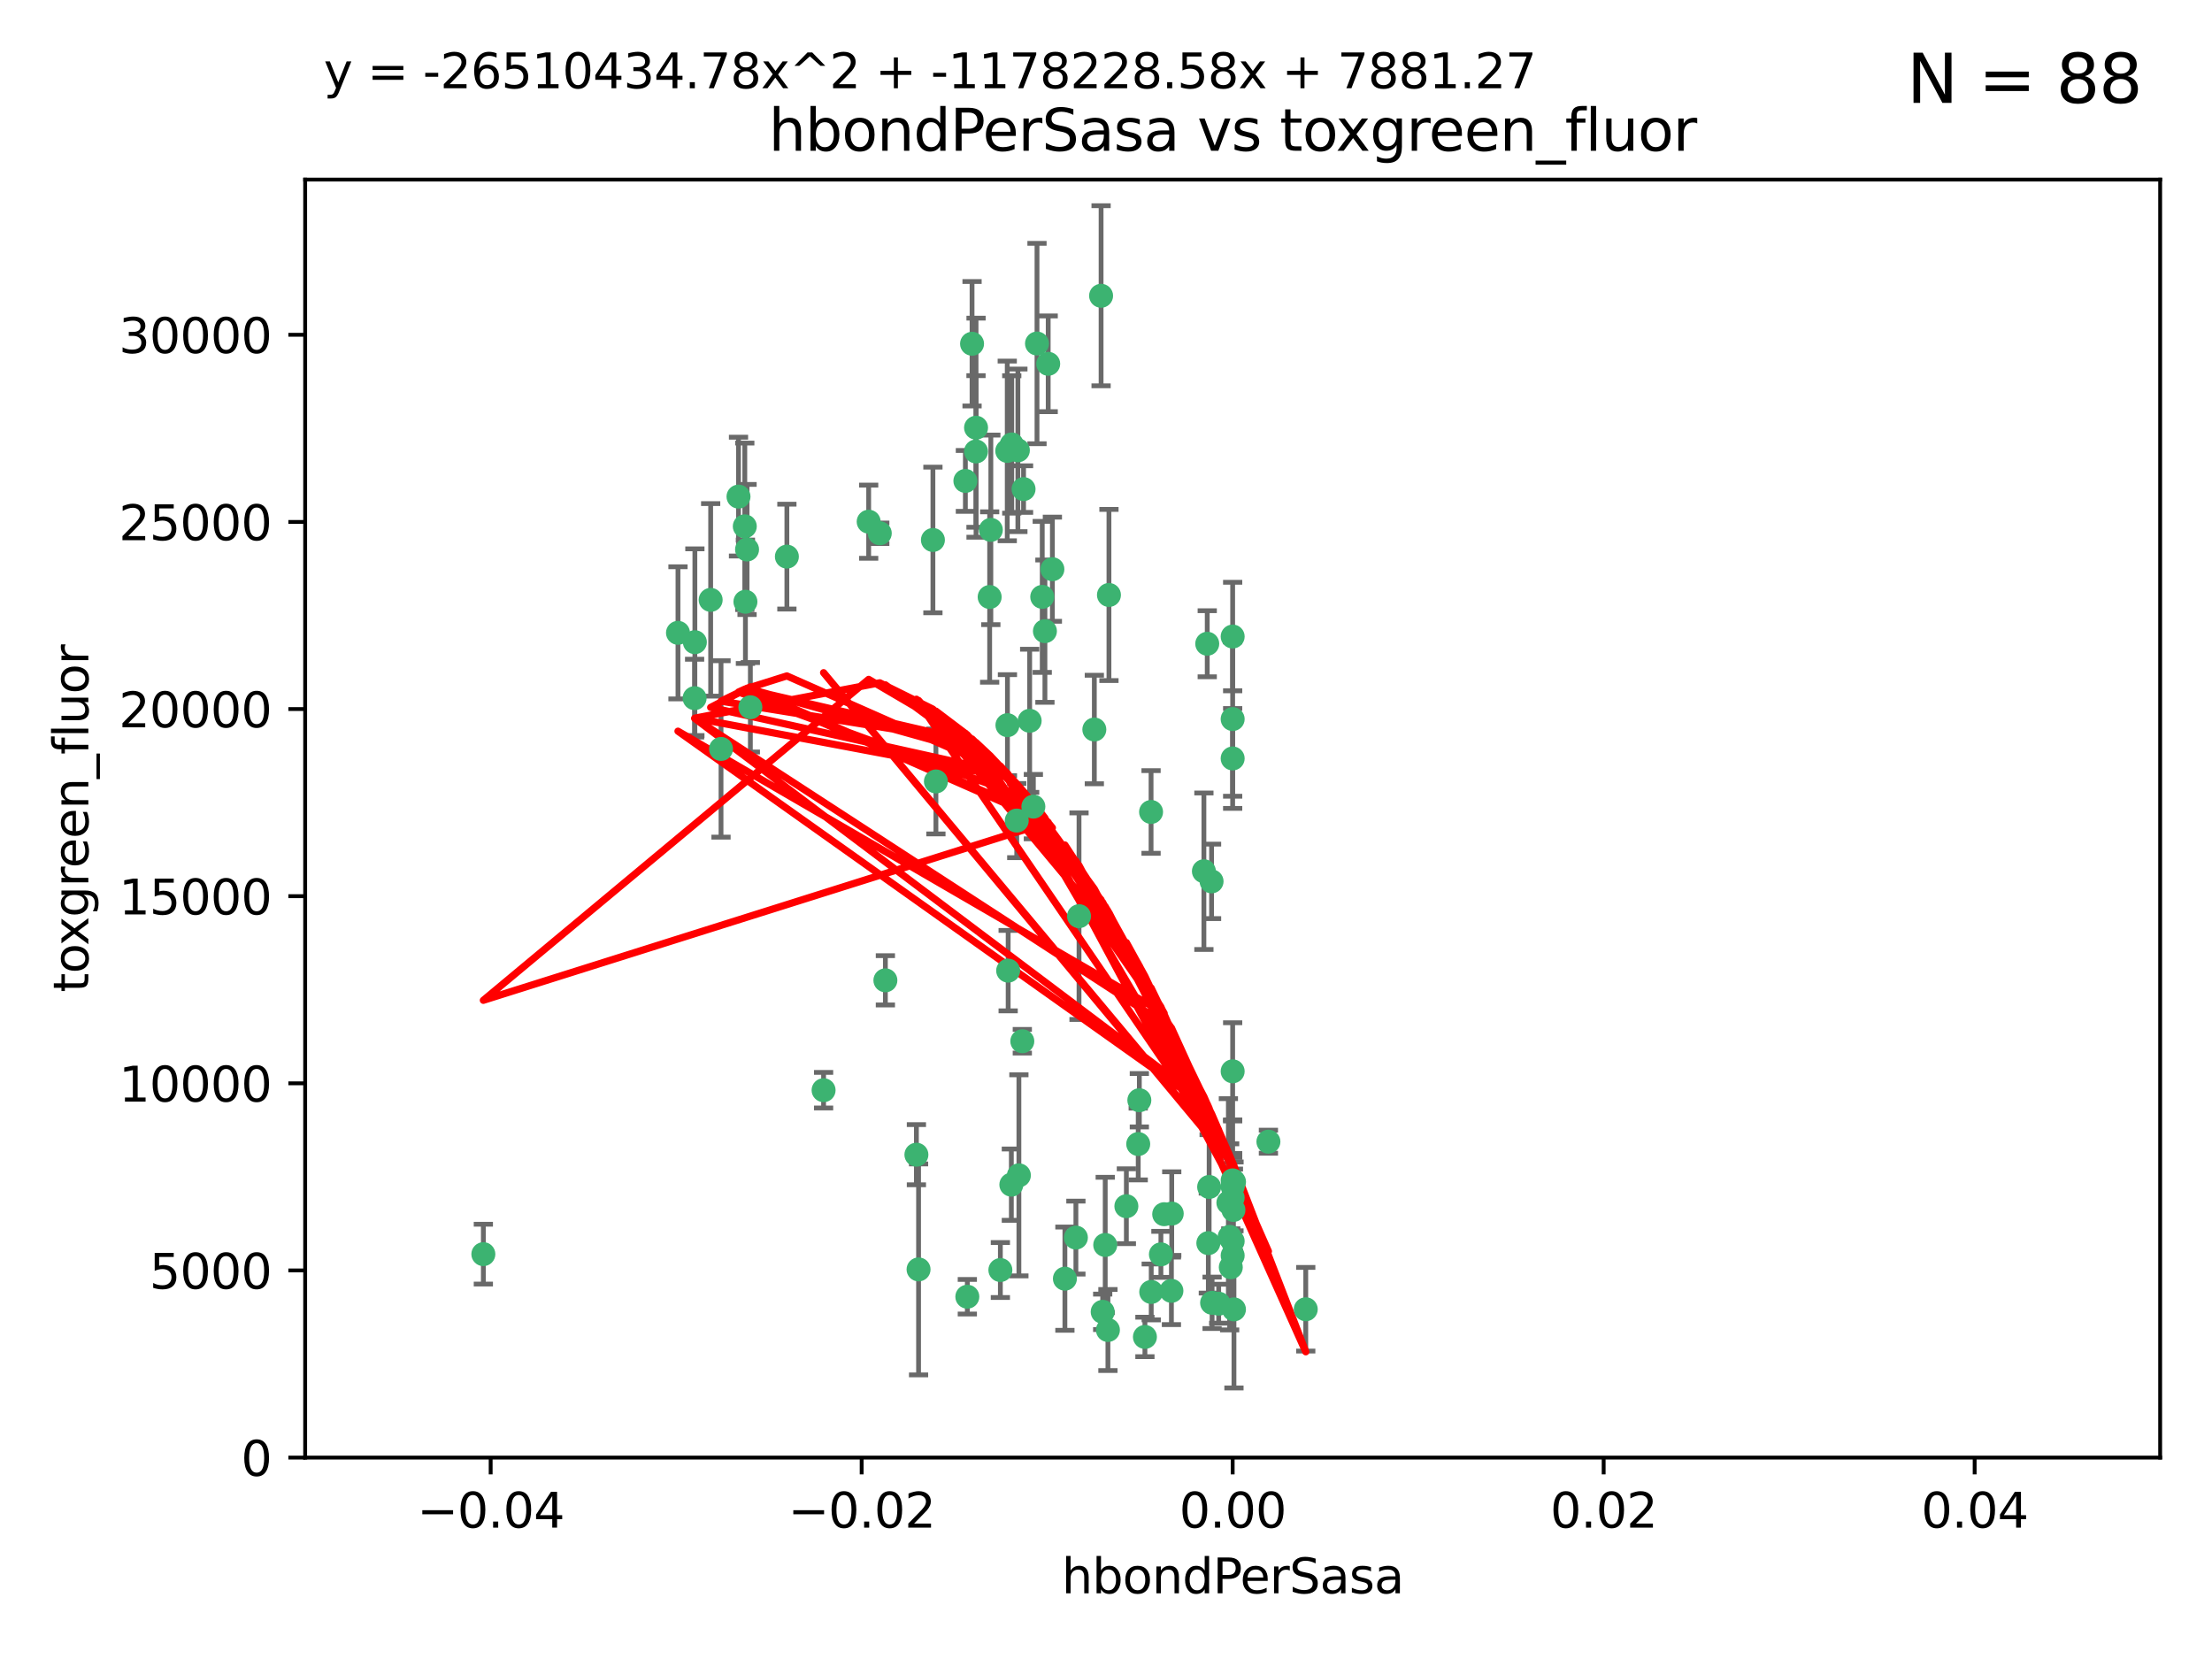 <?xml version="1.0" encoding="utf-8" standalone="no"?>
<!DOCTYPE svg PUBLIC "-//W3C//DTD SVG 1.1//EN"
  "http://www.w3.org/Graphics/SVG/1.1/DTD/svg11.dtd">
<svg xmlns:xlink="http://www.w3.org/1999/xlink" width="460.8pt" height="345.6pt" viewBox="0 0 460.8 345.6" xmlns="http://www.w3.org/2000/svg" version="1.1">
 <defs>
  <style type="text/css">*{stroke-linejoin: round; stroke-linecap: butt}</style>
 </defs>
 <g id="figure_1">
  <g id="patch_1">
   <path d="M 0 345.6 
L 460.8 345.6 
L 460.8 0 
L 0 0 
z
" style="fill: #ffffff"/>
  </g>
  <g id="axes_1">
   <g id="patch_2">
    <path d="M 63.571 303.64 
L 450 303.64 
L 450 37.411 
L 63.571 37.411 
z
" style="fill: #ffffff"/>
   </g>
   <g id="PathCollection_1">
    <defs>
     <path id="m1a9b00ae8f" d="M 0 1.118 
C 0.297 1.118 0.581 1 0.791 0.791 
C 1 0.581 1.118 0.297 1.118 0 
C 1.118 -0.297 1 -0.581 0.791 -0.791 
C 0.581 -1 0.297 -1.118 0 -1.118 
C -0.297 -1.118 -0.581 -1 -0.791 -0.791 
C -1 -0.581 -1.118 -0.297 -1.118 0 
C -1.118 0.297 -1 0.581 -0.791 0.791 
C -0.581 1 -0.297 1.118 0 1.118 
z
" style="stroke: #3cb371"/>
    </defs>
    <g clip-path="url(#p1130cb3198)">
     <use xlink:href="#m1a9b00ae8f" x="216.026" y="71.562" style="fill: #3cb371; stroke: #3cb371"/>
     <use xlink:href="#m1a9b00ae8f" x="217.677" y="131.48" style="fill: #3cb371; stroke: #3cb371"/>
     <use xlink:href="#m1a9b00ae8f" x="155.626" y="114.467" style="fill: #3cb371; stroke: #3cb371"/>
     <use xlink:href="#m1a9b00ae8f" x="206.411" y="110.38" style="fill: #3cb371; stroke: #3cb371"/>
     <use xlink:href="#m1a9b00ae8f" x="203.329" y="89.097" style="fill: #3cb371; stroke: #3cb371"/>
     <use xlink:href="#m1a9b00ae8f" x="180.96" y="108.676" style="fill: #3cb371; stroke: #3cb371"/>
     <use xlink:href="#m1a9b00ae8f" x="100.691" y="261.259" style="fill: #3cb371; stroke: #3cb371"/>
     <use xlink:href="#m1a9b00ae8f" x="218.359" y="75.786" style="fill: #3cb371; stroke: #3cb371"/>
     <use xlink:href="#m1a9b00ae8f" x="155.286" y="125.356" style="fill: #3cb371; stroke: #3cb371"/>
     <use xlink:href="#m1a9b00ae8f" x="203.319" y="94.046" style="fill: #3cb371; stroke: #3cb371"/>
     <use xlink:href="#m1a9b00ae8f" x="150.202" y="156.019" style="fill: #3cb371; stroke: #3cb371"/>
     <use xlink:href="#m1a9b00ae8f" x="156.315" y="147.335" style="fill: #3cb371; stroke: #3cb371"/>
     <use xlink:href="#m1a9b00ae8f" x="148.044" y="124.965" style="fill: #3cb371; stroke: #3cb371"/>
     <use xlink:href="#m1a9b00ae8f" x="209.828" y="93.933" style="fill: #3cb371; stroke: #3cb371"/>
     <use xlink:href="#m1a9b00ae8f" x="163.922" y="115.953" style="fill: #3cb371; stroke: #3cb371"/>
     <use xlink:href="#m1a9b00ae8f" x="155.154" y="109.646" style="fill: #3cb371; stroke: #3cb371"/>
     <use xlink:href="#m1a9b00ae8f" x="153.844" y="103.453" style="fill: #3cb371; stroke: #3cb371"/>
     <use xlink:href="#m1a9b00ae8f" x="214.498" y="150.153" style="fill: #3cb371; stroke: #3cb371"/>
     <use xlink:href="#m1a9b00ae8f" x="212.043" y="93.812" style="fill: #3cb371; stroke: #3cb371"/>
     <use xlink:href="#m1a9b00ae8f" x="206.164" y="124.367" style="fill: #3cb371; stroke: #3cb371"/>
     <use xlink:href="#m1a9b00ae8f" x="211.807" y="170.94" style="fill: #3cb371; stroke: #3cb371"/>
     <use xlink:href="#m1a9b00ae8f" x="201.107" y="100.184" style="fill: #3cb371; stroke: #3cb371"/>
     <use xlink:href="#m1a9b00ae8f" x="219.231" y="118.577" style="fill: #3cb371; stroke: #3cb371"/>
     <use xlink:href="#m1a9b00ae8f" x="210.768" y="92.588" style="fill: #3cb371; stroke: #3cb371"/>
     <use xlink:href="#m1a9b00ae8f" x="241.838" y="261.303" style="fill: #3cb371; stroke: #3cb371"/>
     <use xlink:href="#m1a9b00ae8f" x="264.233" y="237.833" style="fill: #3cb371; stroke: #3cb371"/>
     <use xlink:href="#m1a9b00ae8f" x="212.255" y="244.844" style="fill: #3cb371; stroke: #3cb371"/>
     <use xlink:href="#m1a9b00ae8f" x="213.226" y="101.886" style="fill: #3cb371; stroke: #3cb371"/>
     <use xlink:href="#m1a9b00ae8f" x="217.118" y="124.337" style="fill: #3cb371; stroke: #3cb371"/>
     <use xlink:href="#m1a9b00ae8f" x="202.496" y="71.61" style="fill: #3cb371; stroke: #3cb371"/>
     <use xlink:href="#m1a9b00ae8f" x="209.868" y="151.067" style="fill: #3cb371; stroke: #3cb371"/>
     <use xlink:href="#m1a9b00ae8f" x="210.018" y="202.203" style="fill: #3cb371; stroke: #3cb371"/>
     <use xlink:href="#m1a9b00ae8f" x="184.442" y="204.22" style="fill: #3cb371; stroke: #3cb371"/>
     <use xlink:href="#m1a9b00ae8f" x="210.682" y="246.787" style="fill: #3cb371; stroke: #3cb371"/>
     <use xlink:href="#m1a9b00ae8f" x="144.756" y="133.776" style="fill: #3cb371; stroke: #3cb371"/>
     <use xlink:href="#m1a9b00ae8f" x="183.273" y="111.087" style="fill: #3cb371; stroke: #3cb371"/>
     <use xlink:href="#m1a9b00ae8f" x="194.344" y="112.487" style="fill: #3cb371; stroke: #3cb371"/>
     <use xlink:href="#m1a9b00ae8f" x="229.376" y="61.614" style="fill: #3cb371; stroke: #3cb371"/>
     <use xlink:href="#m1a9b00ae8f" x="194.968" y="162.792" style="fill: #3cb371; stroke: #3cb371"/>
     <use xlink:href="#m1a9b00ae8f" x="201.512" y="270.13" style="fill: #3cb371; stroke: #3cb371"/>
     <use xlink:href="#m1a9b00ae8f" x="244.095" y="252.814" style="fill: #3cb371; stroke: #3cb371"/>
     <use xlink:href="#m1a9b00ae8f" x="144.699" y="145.439" style="fill: #3cb371; stroke: #3cb371"/>
     <use xlink:href="#m1a9b00ae8f" x="251.49" y="134.104" style="fill: #3cb371; stroke: #3cb371"/>
     <use xlink:href="#m1a9b00ae8f" x="251.887" y="247.267" style="fill: #3cb371; stroke: #3cb371"/>
     <use xlink:href="#m1a9b00ae8f" x="141.236" y="131.829" style="fill: #3cb371; stroke: #3cb371"/>
     <use xlink:href="#m1a9b00ae8f" x="242.524" y="252.941" style="fill: #3cb371; stroke: #3cb371"/>
     <use xlink:href="#m1a9b00ae8f" x="230.238" y="259.35" style="fill: #3cb371; stroke: #3cb371"/>
     <use xlink:href="#m1a9b00ae8f" x="190.904" y="240.543" style="fill: #3cb371; stroke: #3cb371"/>
     <use xlink:href="#m1a9b00ae8f" x="256.786" y="132.603" style="fill: #3cb371; stroke: #3cb371"/>
     <use xlink:href="#m1a9b00ae8f" x="208.395" y="264.57" style="fill: #3cb371; stroke: #3cb371"/>
     <use xlink:href="#m1a9b00ae8f" x="215.269" y="168.036" style="fill: #3cb371; stroke: #3cb371"/>
     <use xlink:href="#m1a9b00ae8f" x="237.346" y="229.198" style="fill: #3cb371; stroke: #3cb371"/>
     <use xlink:href="#m1a9b00ae8f" x="252.503" y="271.4" style="fill: #3cb371; stroke: #3cb371"/>
     <use xlink:href="#m1a9b00ae8f" x="224.78" y="190.856" style="fill: #3cb371; stroke: #3cb371"/>
     <use xlink:href="#m1a9b00ae8f" x="256.948" y="252.059" style="fill: #3cb371; stroke: #3cb371"/>
     <use xlink:href="#m1a9b00ae8f" x="256.786" y="247.195" style="fill: #3cb371; stroke: #3cb371"/>
     <use xlink:href="#m1a9b00ae8f" x="244.027" y="268.906" style="fill: #3cb371; stroke: #3cb371"/>
     <use xlink:href="#m1a9b00ae8f" x="256.397" y="263.993" style="fill: #3cb371; stroke: #3cb371"/>
     <use xlink:href="#m1a9b00ae8f" x="238.508" y="278.508" style="fill: #3cb371; stroke: #3cb371"/>
     <use xlink:href="#m1a9b00ae8f" x="234.644" y="251.277" style="fill: #3cb371; stroke: #3cb371"/>
     <use xlink:href="#m1a9b00ae8f" x="253.875" y="271.584" style="fill: #3cb371; stroke: #3cb371"/>
     <use xlink:href="#m1a9b00ae8f" x="229.709" y="273.278" style="fill: #3cb371; stroke: #3cb371"/>
     <use xlink:href="#m1a9b00ae8f" x="191.354" y="264.442" style="fill: #3cb371; stroke: #3cb371"/>
     <use xlink:href="#m1a9b00ae8f" x="237.113" y="238.323" style="fill: #3cb371; stroke: #3cb371"/>
     <use xlink:href="#m1a9b00ae8f" x="221.839" y="266.371" style="fill: #3cb371; stroke: #3cb371"/>
     <use xlink:href="#m1a9b00ae8f" x="230.801" y="277.063" style="fill: #3cb371; stroke: #3cb371"/>
     <use xlink:href="#m1a9b00ae8f" x="212.966" y="216.908" style="fill: #3cb371; stroke: #3cb371"/>
     <use xlink:href="#m1a9b00ae8f" x="227.97" y="151.97" style="fill: #3cb371; stroke: #3cb371"/>
     <use xlink:href="#m1a9b00ae8f" x="250.795" y="181.494" style="fill: #3cb371; stroke: #3cb371"/>
     <use xlink:href="#m1a9b00ae8f" x="256.786" y="258.565" style="fill: #3cb371; stroke: #3cb371"/>
     <use xlink:href="#m1a9b00ae8f" x="224.129" y="257.812" style="fill: #3cb371; stroke: #3cb371"/>
     <use xlink:href="#m1a9b00ae8f" x="252.392" y="183.606" style="fill: #3cb371; stroke: #3cb371"/>
     <use xlink:href="#m1a9b00ae8f" x="257.056" y="272.768" style="fill: #3cb371; stroke: #3cb371"/>
     <use xlink:href="#m1a9b00ae8f" x="256.786" y="223.176" style="fill: #3cb371; stroke: #3cb371"/>
     <use xlink:href="#m1a9b00ae8f" x="256.159" y="257.661" style="fill: #3cb371; stroke: #3cb371"/>
     <use xlink:href="#m1a9b00ae8f" x="256.786" y="149.795" style="fill: #3cb371; stroke: #3cb371"/>
     <use xlink:href="#m1a9b00ae8f" x="239.822" y="269.137" style="fill: #3cb371; stroke: #3cb371"/>
     <use xlink:href="#m1a9b00ae8f" x="256.786" y="261.551" style="fill: #3cb371; stroke: #3cb371"/>
     <use xlink:href="#m1a9b00ae8f" x="272.013" y="272.741" style="fill: #3cb371; stroke: #3cb371"/>
     <use xlink:href="#m1a9b00ae8f" x="231.015" y="123.943" style="fill: #3cb371; stroke: #3cb371"/>
     <use xlink:href="#m1a9b00ae8f" x="251.718" y="258.966" style="fill: #3cb371; stroke: #3cb371"/>
     <use xlink:href="#m1a9b00ae8f" x="239.788" y="169.147" style="fill: #3cb371; stroke: #3cb371"/>
     <use xlink:href="#m1a9b00ae8f" x="256.786" y="245.892" style="fill: #3cb371; stroke: #3cb371"/>
     <use xlink:href="#m1a9b00ae8f" x="257.069" y="246.204" style="fill: #3cb371; stroke: #3cb371"/>
     <use xlink:href="#m1a9b00ae8f" x="171.569" y="227.107" style="fill: #3cb371; stroke: #3cb371"/>
     <use xlink:href="#m1a9b00ae8f" x="256.786" y="157.999" style="fill: #3cb371; stroke: #3cb371"/>
     <use xlink:href="#m1a9b00ae8f" x="255.894" y="250.544" style="fill: #3cb371; stroke: #3cb371"/>
     <use xlink:href="#m1a9b00ae8f" x="256.786" y="249.505" style="fill: #3cb371; stroke: #3cb371"/>
    </g>
   </g>
   <g id="matplotlib.axis_1">
    <g id="xtick_1">
     <g id="line2d_1">
      <defs>
       <path id="m29187bfcf9" d="M 0 0 
L 0 3.5 
" style="stroke: #000000; stroke-width: 0.8"/>
      </defs>
      <g>
       <use xlink:href="#m29187bfcf9" x="102.214" y="303.64" style="stroke: #000000; stroke-width: 0.8"/>
      </g>
     </g>
     <g id="text_1">
      <!-- −0.04 -->
      <g transform="translate(86.891 318.238)scale(0.1 -0.1)">
       <defs>
        <path id="DejaVuSans-2212" d="M 678 2272 
L 4684 2272 
L 4684 1741 
L 678 1741 
L 678 2272 
z
" transform="scale(0.016)"/>
        <path id="DejaVuSans-30" d="M 2034 4250 
Q 1547 4250 1301 3770 
Q 1056 3291 1056 2328 
Q 1056 1369 1301 889 
Q 1547 409 2034 409 
Q 2525 409 2770 889 
Q 3016 1369 3016 2328 
Q 3016 3291 2770 3770 
Q 2525 4250 2034 4250 
z
M 2034 4750 
Q 2819 4750 3233 4129 
Q 3647 3509 3647 2328 
Q 3647 1150 3233 529 
Q 2819 -91 2034 -91 
Q 1250 -91 836 529 
Q 422 1150 422 2328 
Q 422 3509 836 4129 
Q 1250 4750 2034 4750 
z
" transform="scale(0.016)"/>
        <path id="DejaVuSans-2e" d="M 684 794 
L 1344 794 
L 1344 0 
L 684 0 
L 684 794 
z
" transform="scale(0.016)"/>
        <path id="DejaVuSans-34" d="M 2419 4116 
L 825 1625 
L 2419 1625 
L 2419 4116 
z
M 2253 4666 
L 3047 4666 
L 3047 1625 
L 3713 1625 
L 3713 1100 
L 3047 1100 
L 3047 0 
L 2419 0 
L 2419 1100 
L 313 1100 
L 313 1709 
L 2253 4666 
z
" transform="scale(0.016)"/>
       </defs>
       <use xlink:href="#DejaVuSans-2212"/>
       <use xlink:href="#DejaVuSans-30" x="83.789"/>
       <use xlink:href="#DejaVuSans-2e" x="147.412"/>
       <use xlink:href="#DejaVuSans-30" x="179.199"/>
       <use xlink:href="#DejaVuSans-34" x="242.822"/>
      </g>
     </g>
    </g>
    <g id="xtick_2">
     <g id="line2d_2">
      <g>
       <use xlink:href="#m29187bfcf9" x="179.5" y="303.64" style="stroke: #000000; stroke-width: 0.8"/>
      </g>
     </g>
     <g id="text_2">
      <!-- −0.02 -->
      <g transform="translate(164.177 318.238)scale(0.1 -0.1)">
       <defs>
        <path id="DejaVuSans-32" d="M 1228 531 
L 3431 531 
L 3431 0 
L 469 0 
L 469 531 
Q 828 903 1448 1529 
Q 2069 2156 2228 2338 
Q 2531 2678 2651 2914 
Q 2772 3150 2772 3378 
Q 2772 3750 2511 3984 
Q 2250 4219 1831 4219 
Q 1534 4219 1204 4116 
Q 875 4013 500 3803 
L 500 4441 
Q 881 4594 1212 4672 
Q 1544 4750 1819 4750 
Q 2544 4750 2975 4387 
Q 3406 4025 3406 3419 
Q 3406 3131 3298 2873 
Q 3191 2616 2906 2266 
Q 2828 2175 2409 1742 
Q 1991 1309 1228 531 
z
" transform="scale(0.016)"/>
       </defs>
       <use xlink:href="#DejaVuSans-2212"/>
       <use xlink:href="#DejaVuSans-30" x="83.789"/>
       <use xlink:href="#DejaVuSans-2e" x="147.412"/>
       <use xlink:href="#DejaVuSans-30" x="179.199"/>
       <use xlink:href="#DejaVuSans-32" x="242.822"/>
      </g>
     </g>
    </g>
    <g id="xtick_3">
     <g id="line2d_3">
      <g>
       <use xlink:href="#m29187bfcf9" x="256.786" y="303.64" style="stroke: #000000; stroke-width: 0.8"/>
      </g>
     </g>
     <g id="text_3">
      <!-- 0.00 -->
      <g transform="translate(245.653 318.238)scale(0.1 -0.1)">
       <use xlink:href="#DejaVuSans-30"/>
       <use xlink:href="#DejaVuSans-2e" x="63.623"/>
       <use xlink:href="#DejaVuSans-30" x="95.41"/>
       <use xlink:href="#DejaVuSans-30" x="159.033"/>
      </g>
     </g>
    </g>
    <g id="xtick_4">
     <g id="line2d_4">
      <g>
       <use xlink:href="#m29187bfcf9" x="334.071" y="303.64" style="stroke: #000000; stroke-width: 0.8"/>
      </g>
     </g>
     <g id="text_4">
      <!-- 0.02 -->
      <g transform="translate(322.939 318.238)scale(0.1 -0.1)">
       <use xlink:href="#DejaVuSans-30"/>
       <use xlink:href="#DejaVuSans-2e" x="63.623"/>
       <use xlink:href="#DejaVuSans-30" x="95.41"/>
       <use xlink:href="#DejaVuSans-32" x="159.033"/>
      </g>
     </g>
    </g>
    <g id="xtick_5">
     <g id="line2d_5">
      <g>
       <use xlink:href="#m29187bfcf9" x="411.357" y="303.64" style="stroke: #000000; stroke-width: 0.8"/>
      </g>
     </g>
     <g id="text_5">
      <!-- 0.04 -->
      <g transform="translate(400.224 318.238)scale(0.1 -0.1)">
       <use xlink:href="#DejaVuSans-30"/>
       <use xlink:href="#DejaVuSans-2e" x="63.623"/>
       <use xlink:href="#DejaVuSans-30" x="95.41"/>
       <use xlink:href="#DejaVuSans-34" x="159.033"/>
      </g>
     </g>
    </g>
    <g id="text_6">
     <!-- hbondPerSasa -->
     <g transform="translate(221.168 331.917)scale(0.1 -0.1)">
      <defs>
       <path id="DejaVuSans-68" d="M 3513 2113 
L 3513 0 
L 2938 0 
L 2938 2094 
Q 2938 2591 2744 2837 
Q 2550 3084 2163 3084 
Q 1697 3084 1428 2787 
Q 1159 2491 1159 1978 
L 1159 0 
L 581 0 
L 581 4863 
L 1159 4863 
L 1159 2956 
Q 1366 3272 1645 3428 
Q 1925 3584 2291 3584 
Q 2894 3584 3203 3211 
Q 3513 2838 3513 2113 
z
" transform="scale(0.016)"/>
       <path id="DejaVuSans-62" d="M 3116 1747 
Q 3116 2381 2855 2742 
Q 2594 3103 2138 3103 
Q 1681 3103 1420 2742 
Q 1159 2381 1159 1747 
Q 1159 1113 1420 752 
Q 1681 391 2138 391 
Q 2594 391 2855 752 
Q 3116 1113 3116 1747 
z
M 1159 2969 
Q 1341 3281 1617 3432 
Q 1894 3584 2278 3584 
Q 2916 3584 3314 3078 
Q 3713 2572 3713 1747 
Q 3713 922 3314 415 
Q 2916 -91 2278 -91 
Q 1894 -91 1617 61 
Q 1341 213 1159 525 
L 1159 0 
L 581 0 
L 581 4863 
L 1159 4863 
L 1159 2969 
z
" transform="scale(0.016)"/>
       <path id="DejaVuSans-6f" d="M 1959 3097 
Q 1497 3097 1228 2736 
Q 959 2375 959 1747 
Q 959 1119 1226 758 
Q 1494 397 1959 397 
Q 2419 397 2687 759 
Q 2956 1122 2956 1747 
Q 2956 2369 2687 2733 
Q 2419 3097 1959 3097 
z
M 1959 3584 
Q 2709 3584 3137 3096 
Q 3566 2609 3566 1747 
Q 3566 888 3137 398 
Q 2709 -91 1959 -91 
Q 1206 -91 779 398 
Q 353 888 353 1747 
Q 353 2609 779 3096 
Q 1206 3584 1959 3584 
z
" transform="scale(0.016)"/>
       <path id="DejaVuSans-6e" d="M 3513 2113 
L 3513 0 
L 2938 0 
L 2938 2094 
Q 2938 2591 2744 2837 
Q 2550 3084 2163 3084 
Q 1697 3084 1428 2787 
Q 1159 2491 1159 1978 
L 1159 0 
L 581 0 
L 581 3500 
L 1159 3500 
L 1159 2956 
Q 1366 3272 1645 3428 
Q 1925 3584 2291 3584 
Q 2894 3584 3203 3211 
Q 3513 2838 3513 2113 
z
" transform="scale(0.016)"/>
       <path id="DejaVuSans-64" d="M 2906 2969 
L 2906 4863 
L 3481 4863 
L 3481 0 
L 2906 0 
L 2906 525 
Q 2725 213 2448 61 
Q 2172 -91 1784 -91 
Q 1150 -91 751 415 
Q 353 922 353 1747 
Q 353 2572 751 3078 
Q 1150 3584 1784 3584 
Q 2172 3584 2448 3432 
Q 2725 3281 2906 2969 
z
M 947 1747 
Q 947 1113 1208 752 
Q 1469 391 1925 391 
Q 2381 391 2643 752 
Q 2906 1113 2906 1747 
Q 2906 2381 2643 2742 
Q 2381 3103 1925 3103 
Q 1469 3103 1208 2742 
Q 947 2381 947 1747 
z
" transform="scale(0.016)"/>
       <path id="DejaVuSans-50" d="M 1259 4147 
L 1259 2394 
L 2053 2394 
Q 2494 2394 2734 2622 
Q 2975 2850 2975 3272 
Q 2975 3691 2734 3919 
Q 2494 4147 2053 4147 
L 1259 4147 
z
M 628 4666 
L 2053 4666 
Q 2838 4666 3239 4311 
Q 3641 3956 3641 3272 
Q 3641 2581 3239 2228 
Q 2838 1875 2053 1875 
L 1259 1875 
L 1259 0 
L 628 0 
L 628 4666 
z
" transform="scale(0.016)"/>
       <path id="DejaVuSans-65" d="M 3597 1894 
L 3597 1613 
L 953 1613 
Q 991 1019 1311 708 
Q 1631 397 2203 397 
Q 2534 397 2845 478 
Q 3156 559 3463 722 
L 3463 178 
Q 3153 47 2828 -22 
Q 2503 -91 2169 -91 
Q 1331 -91 842 396 
Q 353 884 353 1716 
Q 353 2575 817 3079 
Q 1281 3584 2069 3584 
Q 2775 3584 3186 3129 
Q 3597 2675 3597 1894 
z
M 3022 2063 
Q 3016 2534 2758 2815 
Q 2500 3097 2075 3097 
Q 1594 3097 1305 2825 
Q 1016 2553 972 2059 
L 3022 2063 
z
" transform="scale(0.016)"/>
       <path id="DejaVuSans-72" d="M 2631 2963 
Q 2534 3019 2420 3045 
Q 2306 3072 2169 3072 
Q 1681 3072 1420 2755 
Q 1159 2438 1159 1844 
L 1159 0 
L 581 0 
L 581 3500 
L 1159 3500 
L 1159 2956 
Q 1341 3275 1631 3429 
Q 1922 3584 2338 3584 
Q 2397 3584 2469 3576 
Q 2541 3569 2628 3553 
L 2631 2963 
z
" transform="scale(0.016)"/>
       <path id="DejaVuSans-53" d="M 3425 4513 
L 3425 3897 
Q 3066 4069 2747 4153 
Q 2428 4238 2131 4238 
Q 1616 4238 1336 4038 
Q 1056 3838 1056 3469 
Q 1056 3159 1242 3001 
Q 1428 2844 1947 2747 
L 2328 2669 
Q 3034 2534 3370 2195 
Q 3706 1856 3706 1288 
Q 3706 609 3251 259 
Q 2797 -91 1919 -91 
Q 1588 -91 1214 -16 
Q 841 59 441 206 
L 441 856 
Q 825 641 1194 531 
Q 1563 422 1919 422 
Q 2459 422 2753 634 
Q 3047 847 3047 1241 
Q 3047 1584 2836 1778 
Q 2625 1972 2144 2069 
L 1759 2144 
Q 1053 2284 737 2584 
Q 422 2884 422 3419 
Q 422 4038 858 4394 
Q 1294 4750 2059 4750 
Q 2388 4750 2728 4690 
Q 3069 4631 3425 4513 
z
" transform="scale(0.016)"/>
       <path id="DejaVuSans-61" d="M 2194 1759 
Q 1497 1759 1228 1600 
Q 959 1441 959 1056 
Q 959 750 1161 570 
Q 1363 391 1709 391 
Q 2188 391 2477 730 
Q 2766 1069 2766 1631 
L 2766 1759 
L 2194 1759 
z
M 3341 1997 
L 3341 0 
L 2766 0 
L 2766 531 
Q 2569 213 2275 61 
Q 1981 -91 1556 -91 
Q 1019 -91 701 211 
Q 384 513 384 1019 
Q 384 1609 779 1909 
Q 1175 2209 1959 2209 
L 2766 2209 
L 2766 2266 
Q 2766 2663 2505 2880 
Q 2244 3097 1772 3097 
Q 1472 3097 1187 3025 
Q 903 2953 641 2809 
L 641 3341 
Q 956 3463 1253 3523 
Q 1550 3584 1831 3584 
Q 2591 3584 2966 3190 
Q 3341 2797 3341 1997 
z
" transform="scale(0.016)"/>
       <path id="DejaVuSans-73" d="M 2834 3397 
L 2834 2853 
Q 2591 2978 2328 3040 
Q 2066 3103 1784 3103 
Q 1356 3103 1142 2972 
Q 928 2841 928 2578 
Q 928 2378 1081 2264 
Q 1234 2150 1697 2047 
L 1894 2003 
Q 2506 1872 2764 1633 
Q 3022 1394 3022 966 
Q 3022 478 2636 193 
Q 2250 -91 1575 -91 
Q 1294 -91 989 -36 
Q 684 19 347 128 
L 347 722 
Q 666 556 975 473 
Q 1284 391 1588 391 
Q 1994 391 2212 530 
Q 2431 669 2431 922 
Q 2431 1156 2273 1281 
Q 2116 1406 1581 1522 
L 1381 1569 
Q 847 1681 609 1914 
Q 372 2147 372 2553 
Q 372 3047 722 3315 
Q 1072 3584 1716 3584 
Q 2034 3584 2315 3537 
Q 2597 3491 2834 3397 
z
" transform="scale(0.016)"/>
      </defs>
      <use xlink:href="#DejaVuSans-68"/>
      <use xlink:href="#DejaVuSans-62" x="63.379"/>
      <use xlink:href="#DejaVuSans-6f" x="126.855"/>
      <use xlink:href="#DejaVuSans-6e" x="188.037"/>
      <use xlink:href="#DejaVuSans-64" x="251.416"/>
      <use xlink:href="#DejaVuSans-50" x="314.893"/>
      <use xlink:href="#DejaVuSans-65" x="371.57"/>
      <use xlink:href="#DejaVuSans-72" x="433.094"/>
      <use xlink:href="#DejaVuSans-53" x="474.207"/>
      <use xlink:href="#DejaVuSans-61" x="537.684"/>
      <use xlink:href="#DejaVuSans-73" x="598.963"/>
      <use xlink:href="#DejaVuSans-61" x="651.062"/>
     </g>
    </g>
   </g>
   <g id="matplotlib.axis_2">
    <g id="ytick_1">
     <g id="line2d_6">
      <defs>
       <path id="mfd97ecc1f7" d="M 0 0 
L -3.5 0 
" style="stroke: #000000; stroke-width: 0.8"/>
      </defs>
      <g>
       <use xlink:href="#mfd97ecc1f7" x="63.571" y="303.64" style="stroke: #000000; stroke-width: 0.8"/>
      </g>
     </g>
     <g id="text_7">
      <!-- 0 -->
      <g transform="translate(50.209 307.439)scale(0.1 -0.1)">
       <use xlink:href="#DejaVuSans-30"/>
      </g>
     </g>
    </g>
    <g id="ytick_2">
     <g id="line2d_7">
      <g>
       <use xlink:href="#mfd97ecc1f7" x="63.571" y="264.657" style="stroke: #000000; stroke-width: 0.8"/>
      </g>
     </g>
     <g id="text_8">
      <!-- 5000 -->
      <g transform="translate(31.121 268.457)scale(0.1 -0.1)">
       <defs>
        <path id="DejaVuSans-35" d="M 691 4666 
L 3169 4666 
L 3169 4134 
L 1269 4134 
L 1269 2991 
Q 1406 3038 1543 3061 
Q 1681 3084 1819 3084 
Q 2600 3084 3056 2656 
Q 3513 2228 3513 1497 
Q 3513 744 3044 326 
Q 2575 -91 1722 -91 
Q 1428 -91 1123 -41 
Q 819 9 494 109 
L 494 744 
Q 775 591 1075 516 
Q 1375 441 1709 441 
Q 2250 441 2565 725 
Q 2881 1009 2881 1497 
Q 2881 1984 2565 2268 
Q 2250 2553 1709 2553 
Q 1456 2553 1204 2497 
Q 953 2441 691 2322 
L 691 4666 
z
" transform="scale(0.016)"/>
       </defs>
       <use xlink:href="#DejaVuSans-35"/>
       <use xlink:href="#DejaVuSans-30" x="63.623"/>
       <use xlink:href="#DejaVuSans-30" x="127.246"/>
       <use xlink:href="#DejaVuSans-30" x="190.869"/>
      </g>
     </g>
    </g>
    <g id="ytick_3">
     <g id="line2d_8">
      <g>
       <use xlink:href="#mfd97ecc1f7" x="63.571" y="225.675" style="stroke: #000000; stroke-width: 0.8"/>
      </g>
     </g>
     <g id="text_9">
      <!-- 10000 -->
      <g transform="translate(24.759 229.474)scale(0.1 -0.1)">
       <defs>
        <path id="DejaVuSans-31" d="M 794 531 
L 1825 531 
L 1825 4091 
L 703 3866 
L 703 4441 
L 1819 4666 
L 2450 4666 
L 2450 531 
L 3481 531 
L 3481 0 
L 794 0 
L 794 531 
z
" transform="scale(0.016)"/>
       </defs>
       <use xlink:href="#DejaVuSans-31"/>
       <use xlink:href="#DejaVuSans-30" x="63.623"/>
       <use xlink:href="#DejaVuSans-30" x="127.246"/>
       <use xlink:href="#DejaVuSans-30" x="190.869"/>
       <use xlink:href="#DejaVuSans-30" x="254.492"/>
      </g>
     </g>
    </g>
    <g id="ytick_4">
     <g id="line2d_9">
      <g>
       <use xlink:href="#mfd97ecc1f7" x="63.571" y="186.692" style="stroke: #000000; stroke-width: 0.8"/>
      </g>
     </g>
     <g id="text_10">
      <!-- 15000 -->
      <g transform="translate(24.759 190.492)scale(0.1 -0.1)">
       <use xlink:href="#DejaVuSans-31"/>
       <use xlink:href="#DejaVuSans-35" x="63.623"/>
       <use xlink:href="#DejaVuSans-30" x="127.246"/>
       <use xlink:href="#DejaVuSans-30" x="190.869"/>
       <use xlink:href="#DejaVuSans-30" x="254.492"/>
      </g>
     </g>
    </g>
    <g id="ytick_5">
     <g id="line2d_10">
      <g>
       <use xlink:href="#mfd97ecc1f7" x="63.571" y="147.71" style="stroke: #000000; stroke-width: 0.8"/>
      </g>
     </g>
     <g id="text_11">
      <!-- 20000 -->
      <g transform="translate(24.759 151.509)scale(0.1 -0.1)">
       <use xlink:href="#DejaVuSans-32"/>
       <use xlink:href="#DejaVuSans-30" x="63.623"/>
       <use xlink:href="#DejaVuSans-30" x="127.246"/>
       <use xlink:href="#DejaVuSans-30" x="190.869"/>
       <use xlink:href="#DejaVuSans-30" x="254.492"/>
      </g>
     </g>
    </g>
    <g id="ytick_6">
     <g id="line2d_11">
      <g>
       <use xlink:href="#mfd97ecc1f7" x="63.571" y="108.727" style="stroke: #000000; stroke-width: 0.8"/>
      </g>
     </g>
     <g id="text_12">
      <!-- 25000 -->
      <g transform="translate(24.759 112.527)scale(0.1 -0.1)">
       <use xlink:href="#DejaVuSans-32"/>
       <use xlink:href="#DejaVuSans-35" x="63.623"/>
       <use xlink:href="#DejaVuSans-30" x="127.246"/>
       <use xlink:href="#DejaVuSans-30" x="190.869"/>
       <use xlink:href="#DejaVuSans-30" x="254.492"/>
      </g>
     </g>
    </g>
    <g id="ytick_7">
     <g id="line2d_12">
      <g>
       <use xlink:href="#mfd97ecc1f7" x="63.571" y="69.745" style="stroke: #000000; stroke-width: 0.8"/>
      </g>
     </g>
     <g id="text_13">
      <!-- 30000 -->
      <g transform="translate(24.759 73.544)scale(0.1 -0.1)">
       <defs>
        <path id="DejaVuSans-33" d="M 2597 2516 
Q 3050 2419 3304 2112 
Q 3559 1806 3559 1356 
Q 3559 666 3084 287 
Q 2609 -91 1734 -91 
Q 1441 -91 1130 -33 
Q 819 25 488 141 
L 488 750 
Q 750 597 1062 519 
Q 1375 441 1716 441 
Q 2309 441 2620 675 
Q 2931 909 2931 1356 
Q 2931 1769 2642 2001 
Q 2353 2234 1838 2234 
L 1294 2234 
L 1294 2753 
L 1863 2753 
Q 2328 2753 2575 2939 
Q 2822 3125 2822 3475 
Q 2822 3834 2567 4026 
Q 2313 4219 1838 4219 
Q 1578 4219 1281 4162 
Q 984 4106 628 3988 
L 628 4550 
Q 988 4650 1302 4700 
Q 1616 4750 1894 4750 
Q 2613 4750 3031 4423 
Q 3450 4097 3450 3541 
Q 3450 3153 3228 2886 
Q 3006 2619 2597 2516 
z
" transform="scale(0.016)"/>
       </defs>
       <use xlink:href="#DejaVuSans-33"/>
       <use xlink:href="#DejaVuSans-30" x="63.623"/>
       <use xlink:href="#DejaVuSans-30" x="127.246"/>
       <use xlink:href="#DejaVuSans-30" x="190.869"/>
       <use xlink:href="#DejaVuSans-30" x="254.492"/>
      </g>
     </g>
    </g>
    <g id="text_14">
     <!-- toxgreen_fluor -->
     <g transform="translate(18.401 206.72)rotate(-90)scale(0.1 -0.1)">
      <defs>
       <path id="DejaVuSans-74" d="M 1172 4494 
L 1172 3500 
L 2356 3500 
L 2356 3053 
L 1172 3053 
L 1172 1153 
Q 1172 725 1289 603 
Q 1406 481 1766 481 
L 2356 481 
L 2356 0 
L 1766 0 
Q 1100 0 847 248 
Q 594 497 594 1153 
L 594 3053 
L 172 3053 
L 172 3500 
L 594 3500 
L 594 4494 
L 1172 4494 
z
" transform="scale(0.016)"/>
       <path id="DejaVuSans-78" d="M 3513 3500 
L 2247 1797 
L 3578 0 
L 2900 0 
L 1881 1375 
L 863 0 
L 184 0 
L 1544 1831 
L 300 3500 
L 978 3500 
L 1906 2253 
L 2834 3500 
L 3513 3500 
z
" transform="scale(0.016)"/>
       <path id="DejaVuSans-67" d="M 2906 1791 
Q 2906 2416 2648 2759 
Q 2391 3103 1925 3103 
Q 1463 3103 1205 2759 
Q 947 2416 947 1791 
Q 947 1169 1205 825 
Q 1463 481 1925 481 
Q 2391 481 2648 825 
Q 2906 1169 2906 1791 
z
M 3481 434 
Q 3481 -459 3084 -895 
Q 2688 -1331 1869 -1331 
Q 1566 -1331 1297 -1286 
Q 1028 -1241 775 -1147 
L 775 -588 
Q 1028 -725 1275 -790 
Q 1522 -856 1778 -856 
Q 2344 -856 2625 -561 
Q 2906 -266 2906 331 
L 2906 616 
Q 2728 306 2450 153 
Q 2172 0 1784 0 
Q 1141 0 747 490 
Q 353 981 353 1791 
Q 353 2603 747 3093 
Q 1141 3584 1784 3584 
Q 2172 3584 2450 3431 
Q 2728 3278 2906 2969 
L 2906 3500 
L 3481 3500 
L 3481 434 
z
" transform="scale(0.016)"/>
       <path id="DejaVuSans-5f" d="M 3263 -1063 
L 3263 -1509 
L -63 -1509 
L -63 -1063 
L 3263 -1063 
z
" transform="scale(0.016)"/>
       <path id="DejaVuSans-66" d="M 2375 4863 
L 2375 4384 
L 1825 4384 
Q 1516 4384 1395 4259 
Q 1275 4134 1275 3809 
L 1275 3500 
L 2222 3500 
L 2222 3053 
L 1275 3053 
L 1275 0 
L 697 0 
L 697 3053 
L 147 3053 
L 147 3500 
L 697 3500 
L 697 3744 
Q 697 4328 969 4595 
Q 1241 4863 1831 4863 
L 2375 4863 
z
" transform="scale(0.016)"/>
       <path id="DejaVuSans-6c" d="M 603 4863 
L 1178 4863 
L 1178 0 
L 603 0 
L 603 4863 
z
" transform="scale(0.016)"/>
       <path id="DejaVuSans-75" d="M 544 1381 
L 544 3500 
L 1119 3500 
L 1119 1403 
Q 1119 906 1312 657 
Q 1506 409 1894 409 
Q 2359 409 2629 706 
Q 2900 1003 2900 1516 
L 2900 3500 
L 3475 3500 
L 3475 0 
L 2900 0 
L 2900 538 
Q 2691 219 2414 64 
Q 2138 -91 1772 -91 
Q 1169 -91 856 284 
Q 544 659 544 1381 
z
M 1991 3584 
L 1991 3584 
z
" transform="scale(0.016)"/>
      </defs>
      <use xlink:href="#DejaVuSans-74"/>
      <use xlink:href="#DejaVuSans-6f" x="39.209"/>
      <use xlink:href="#DejaVuSans-78" x="97.266"/>
      <use xlink:href="#DejaVuSans-67" x="156.445"/>
      <use xlink:href="#DejaVuSans-72" x="219.922"/>
      <use xlink:href="#DejaVuSans-65" x="258.785"/>
      <use xlink:href="#DejaVuSans-65" x="320.309"/>
      <use xlink:href="#DejaVuSans-6e" x="381.832"/>
      <use xlink:href="#DejaVuSans-5f" x="445.211"/>
      <use xlink:href="#DejaVuSans-66" x="495.211"/>
      <use xlink:href="#DejaVuSans-6c" x="530.416"/>
      <use xlink:href="#DejaVuSans-75" x="558.199"/>
      <use xlink:href="#DejaVuSans-6f" x="621.578"/>
      <use xlink:href="#DejaVuSans-72" x="682.76"/>
     </g>
    </g>
   </g>
   <g id="LineCollection_1">
    <path d="M 216.026 92.434 
L 216.026 50.691 
" clip-path="url(#p1130cb3198)" style="fill: none; stroke: #696969"/>
    <path d="M 217.677 146.307 
L 217.677 116.654 
" clip-path="url(#p1130cb3198)" style="fill: none; stroke: #696969"/>
    <path d="M 155.626 128.017 
L 155.626 100.917 
" clip-path="url(#p1130cb3198)" style="fill: none; stroke: #696969"/>
    <path d="M 206.411 130.124 
L 206.411 90.636 
" clip-path="url(#p1130cb3198)" style="fill: none; stroke: #696969"/>
    <path d="M 203.329 111.917 
L 203.329 66.277 
" clip-path="url(#p1130cb3198)" style="fill: none; stroke: #696969"/>
    <path d="M 180.96 116.296 
L 180.96 101.057 
" clip-path="url(#p1130cb3198)" style="fill: none; stroke: #696969"/>
    <path d="M 100.691 267.49 
L 100.691 255.028 
" clip-path="url(#p1130cb3198)" style="fill: none; stroke: #696969"/>
    <path d="M 218.359 85.756 
L 218.359 65.815 
" clip-path="url(#p1130cb3198)" style="fill: none; stroke: #696969"/>
    <path d="M 155.286 138.211 
L 155.286 112.501 
" clip-path="url(#p1130cb3198)" style="fill: none; stroke: #696969"/>
    <path d="M 203.319 109.836 
L 203.319 78.257 
" clip-path="url(#p1130cb3198)" style="fill: none; stroke: #696969"/>
    <path d="M 150.202 174.39 
L 150.202 137.647 
" clip-path="url(#p1130cb3198)" style="fill: none; stroke: #696969"/>
    <path d="M 156.315 156.65 
L 156.315 138.02 
" clip-path="url(#p1130cb3198)" style="fill: none; stroke: #696969"/>
    <path d="M 148.044 145.018 
L 148.044 104.912 
" clip-path="url(#p1130cb3198)" style="fill: none; stroke: #696969"/>
    <path d="M 209.828 112.649 
L 209.828 75.218 
" clip-path="url(#p1130cb3198)" style="fill: none; stroke: #696969"/>
    <path d="M 163.922 126.872 
L 163.922 105.035 
" clip-path="url(#p1130cb3198)" style="fill: none; stroke: #696969"/>
    <path d="M 155.154 126.988 
L 155.154 92.305 
" clip-path="url(#p1130cb3198)" style="fill: none; stroke: #696969"/>
    <path d="M 153.844 115.826 
L 153.844 91.08 
" clip-path="url(#p1130cb3198)" style="fill: none; stroke: #696969"/>
    <path d="M 214.498 165.057 
L 214.498 135.25 
" clip-path="url(#p1130cb3198)" style="fill: none; stroke: #696969"/>
    <path d="M 212.043 110.745 
L 212.043 76.878 
" clip-path="url(#p1130cb3198)" style="fill: none; stroke: #696969"/>
    <path d="M 206.164 142.114 
L 206.164 106.621 
" clip-path="url(#p1130cb3198)" style="fill: none; stroke: #696969"/>
    <path d="M 211.807 178.667 
L 211.807 163.212 
" clip-path="url(#p1130cb3198)" style="fill: none; stroke: #696969"/>
    <path d="M 201.107 106.525 
L 201.107 93.844 
" clip-path="url(#p1130cb3198)" style="fill: none; stroke: #696969"/>
    <path d="M 219.231 129.424 
L 219.231 107.731 
" clip-path="url(#p1130cb3198)" style="fill: none; stroke: #696969"/>
    <path d="M 210.768 106.902 
L 210.768 78.274 
" clip-path="url(#p1130cb3198)" style="fill: none; stroke: #696969"/>
    <path d="M 241.838 266.097 
L 241.838 256.51 
" clip-path="url(#p1130cb3198)" style="fill: none; stroke: #696969"/>
    <path d="M 264.233 240.234 
L 264.233 235.431 
" clip-path="url(#p1130cb3198)" style="fill: none; stroke: #696969"/>
    <path d="M 212.255 265.789 
L 212.255 223.9 
" clip-path="url(#p1130cb3198)" style="fill: none; stroke: #696969"/>
    <path d="M 213.226 106.741 
L 213.226 97.032 
" clip-path="url(#p1130cb3198)" style="fill: none; stroke: #696969"/>
    <path d="M 217.118 140.07 
L 217.118 108.604 
" clip-path="url(#p1130cb3198)" style="fill: none; stroke: #696969"/>
    <path d="M 202.496 84.576 
L 202.496 58.645 
" clip-path="url(#p1130cb3198)" style="fill: none; stroke: #696969"/>
    <path d="M 209.868 161.588 
L 209.868 140.547 
" clip-path="url(#p1130cb3198)" style="fill: none; stroke: #696969"/>
    <path d="M 210.018 210.579 
L 210.018 193.826 
" clip-path="url(#p1130cb3198)" style="fill: none; stroke: #696969"/>
    <path d="M 184.442 209.352 
L 184.442 199.087 
" clip-path="url(#p1130cb3198)" style="fill: none; stroke: #696969"/>
    <path d="M 210.682 254.215 
L 210.682 239.358 
" clip-path="url(#p1130cb3198)" style="fill: none; stroke: #696969"/>
    <path d="M 144.756 153.222 
L 144.756 114.33 
" clip-path="url(#p1130cb3198)" style="fill: none; stroke: #696969"/>
    <path d="M 183.273 113.226 
L 183.273 108.949 
" clip-path="url(#p1130cb3198)" style="fill: none; stroke: #696969"/>
    <path d="M 194.344 127.655 
L 194.344 97.319 
" clip-path="url(#p1130cb3198)" style="fill: none; stroke: #696969"/>
    <path d="M 229.376 80.373 
L 229.376 42.855 
" clip-path="url(#p1130cb3198)" style="fill: none; stroke: #696969"/>
    <path d="M 194.968 173.718 
L 194.968 151.865 
" clip-path="url(#p1130cb3198)" style="fill: none; stroke: #696969"/>
    <path d="M 201.512 273.73 
L 201.512 266.53 
" clip-path="url(#p1130cb3198)" style="fill: none; stroke: #696969"/>
    <path d="M 244.095 261.522 
L 244.095 244.105 
" clip-path="url(#p1130cb3198)" style="fill: none; stroke: #696969"/>
    <path d="M 144.699 153.546 
L 144.699 137.331 
" clip-path="url(#p1130cb3198)" style="fill: none; stroke: #696969"/>
    <path d="M 251.49 140.983 
L 251.49 127.226 
" clip-path="url(#p1130cb3198)" style="fill: none; stroke: #696969"/>
    <path d="M 251.887 258.157 
L 251.887 236.377 
" clip-path="url(#p1130cb3198)" style="fill: none; stroke: #696969"/>
    <path d="M 141.236 145.591 
L 141.236 118.067 
" clip-path="url(#p1130cb3198)" style="fill: none; stroke: #696969"/>
    <path d="M 242.524 253.603 
L 242.524 252.279 
" clip-path="url(#p1130cb3198)" style="fill: none; stroke: #696969"/>
    <path d="M 230.238 273.451 
L 230.238 245.249 
" clip-path="url(#p1130cb3198)" style="fill: none; stroke: #696969"/>
    <path d="M 190.904 246.81 
L 190.904 234.275 
" clip-path="url(#p1130cb3198)" style="fill: none; stroke: #696969"/>
    <path d="M 256.786 143.904 
L 256.786 121.303 
" clip-path="url(#p1130cb3198)" style="fill: none; stroke: #696969"/>
    <path d="M 208.395 270.294 
L 208.395 258.847 
" clip-path="url(#p1130cb3198)" style="fill: none; stroke: #696969"/>
    <path d="M 215.269 174.742 
L 215.269 161.329 
" clip-path="url(#p1130cb3198)" style="fill: none; stroke: #696969"/>
    <path d="M 237.346 234.763 
L 237.346 223.632 
" clip-path="url(#p1130cb3198)" style="fill: none; stroke: #696969"/>
    <path d="M 252.503 276.759 
L 252.503 266.041 
" clip-path="url(#p1130cb3198)" style="fill: none; stroke: #696969"/>
    <path d="M 224.78 212.373 
L 224.78 169.339 
" clip-path="url(#p1130cb3198)" style="fill: none; stroke: #696969"/>
    <path d="M 256.948 260.585 
L 256.948 243.534 
" clip-path="url(#p1130cb3198)" style="fill: none; stroke: #696969"/>
    <path d="M 256.786 260.88 
L 256.786 233.51 
" clip-path="url(#p1130cb3198)" style="fill: none; stroke: #696969"/>
    <path d="M 244.027 275.94 
L 244.027 261.871 
" clip-path="url(#p1130cb3198)" style="fill: none; stroke: #696969"/>
    <path d="M 256.397 272.003 
L 256.397 255.982 
" clip-path="url(#p1130cb3198)" style="fill: none; stroke: #696969"/>
    <path d="M 238.508 282.62 
L 238.508 274.397 
" clip-path="url(#p1130cb3198)" style="fill: none; stroke: #696969"/>
    <path d="M 234.644 259.072 
L 234.644 243.481 
" clip-path="url(#p1130cb3198)" style="fill: none; stroke: #696969"/>
    <path d="M 253.875 275.64 
L 253.875 267.529 
" clip-path="url(#p1130cb3198)" style="fill: none; stroke: #696969"/>
    <path d="M 229.709 276.97 
L 229.709 269.585 
" clip-path="url(#p1130cb3198)" style="fill: none; stroke: #696969"/>
    <path d="M 191.354 286.412 
L 191.354 242.472 
" clip-path="url(#p1130cb3198)" style="fill: none; stroke: #696969"/>
    <path d="M 237.113 245.797 
L 237.113 230.849 
" clip-path="url(#p1130cb3198)" style="fill: none; stroke: #696969"/>
    <path d="M 221.839 277.129 
L 221.839 255.613 
" clip-path="url(#p1130cb3198)" style="fill: none; stroke: #696969"/>
    <path d="M 230.801 285.505 
L 230.801 268.621 
" clip-path="url(#p1130cb3198)" style="fill: none; stroke: #696969"/>
    <path d="M 212.966 219.374 
L 212.966 214.442 
" clip-path="url(#p1130cb3198)" style="fill: none; stroke: #696969"/>
    <path d="M 227.97 163.271 
L 227.97 140.669 
" clip-path="url(#p1130cb3198)" style="fill: none; stroke: #696969"/>
    <path d="M 250.795 197.796 
L 250.795 165.192 
" clip-path="url(#p1130cb3198)" style="fill: none; stroke: #696969"/>
    <path d="M 256.786 260.625 
L 256.786 256.505 
" clip-path="url(#p1130cb3198)" style="fill: none; stroke: #696969"/>
    <path d="M 224.129 265.41 
L 224.129 250.214 
" clip-path="url(#p1130cb3198)" style="fill: none; stroke: #696969"/>
    <path d="M 252.392 191.362 
L 252.392 175.85 
" clip-path="url(#p1130cb3198)" style="fill: none; stroke: #696969"/>
    <path d="M 257.056 289.135 
L 257.056 256.401 
" clip-path="url(#p1130cb3198)" style="fill: none; stroke: #696969"/>
    <path d="M 256.786 233.292 
L 256.786 213.059 
" clip-path="url(#p1130cb3198)" style="fill: none; stroke: #696969"/>
    <path d="M 256.159 277.044 
L 256.159 238.278 
" clip-path="url(#p1130cb3198)" style="fill: none; stroke: #696969"/>
    <path d="M 256.786 165.867 
L 256.786 133.723 
" clip-path="url(#p1130cb3198)" style="fill: none; stroke: #696969"/>
    <path d="M 239.822 274.956 
L 239.822 263.317 
" clip-path="url(#p1130cb3198)" style="fill: none; stroke: #696969"/>
    <path d="M 256.786 273.286 
L 256.786 249.816 
" clip-path="url(#p1130cb3198)" style="fill: none; stroke: #696969"/>
    <path d="M 272.013 281.454 
L 272.013 264.027 
" clip-path="url(#p1130cb3198)" style="fill: none; stroke: #696969"/>
    <path d="M 231.015 141.769 
L 231.015 106.117 
" clip-path="url(#p1130cb3198)" style="fill: none; stroke: #696969"/>
    <path d="M 251.718 269.373 
L 251.718 248.559 
" clip-path="url(#p1130cb3198)" style="fill: none; stroke: #696969"/>
    <path d="M 239.788 177.757 
L 239.788 160.538 
" clip-path="url(#p1130cb3198)" style="fill: none; stroke: #696969"/>
    <path d="M 256.786 250.663 
L 256.786 241.12 
" clip-path="url(#p1130cb3198)" style="fill: none; stroke: #696969"/>
    <path d="M 257.069 250.348 
L 257.069 242.06 
" clip-path="url(#p1130cb3198)" style="fill: none; stroke: #696969"/>
    <path d="M 171.569 230.811 
L 171.569 223.403 
" clip-path="url(#p1130cb3198)" style="fill: none; stroke: #696969"/>
    <path d="M 256.786 168.403 
L 256.786 147.594 
" clip-path="url(#p1130cb3198)" style="fill: none; stroke: #696969"/>
    <path d="M 255.894 272.215 
L 255.894 228.872 
" clip-path="url(#p1130cb3198)" style="fill: none; stroke: #696969"/>
    <path d="M 256.786 258.71 
L 256.786 240.299 
" clip-path="url(#p1130cb3198)" style="fill: none; stroke: #696969"/>
   </g>
   <g id="line2d_13">
    <defs>
     <path id="mf06a140c27" d="M 2 0 
L -2 -0 
" style="stroke: #696969"/>
    </defs>
    <g clip-path="url(#p1130cb3198)">
     <use xlink:href="#mf06a140c27" x="216.026" y="92.434" style="fill: #696969; stroke: #696969"/>
     <use xlink:href="#mf06a140c27" x="217.677" y="146.307" style="fill: #696969; stroke: #696969"/>
     <use xlink:href="#mf06a140c27" x="155.626" y="128.017" style="fill: #696969; stroke: #696969"/>
     <use xlink:href="#mf06a140c27" x="206.411" y="130.124" style="fill: #696969; stroke: #696969"/>
     <use xlink:href="#mf06a140c27" x="203.329" y="111.917" style="fill: #696969; stroke: #696969"/>
     <use xlink:href="#mf06a140c27" x="180.96" y="116.296" style="fill: #696969; stroke: #696969"/>
     <use xlink:href="#mf06a140c27" x="100.691" y="267.49" style="fill: #696969; stroke: #696969"/>
     <use xlink:href="#mf06a140c27" x="218.359" y="85.756" style="fill: #696969; stroke: #696969"/>
     <use xlink:href="#mf06a140c27" x="155.286" y="138.211" style="fill: #696969; stroke: #696969"/>
     <use xlink:href="#mf06a140c27" x="203.319" y="109.836" style="fill: #696969; stroke: #696969"/>
     <use xlink:href="#mf06a140c27" x="150.202" y="174.39" style="fill: #696969; stroke: #696969"/>
     <use xlink:href="#mf06a140c27" x="156.315" y="156.65" style="fill: #696969; stroke: #696969"/>
     <use xlink:href="#mf06a140c27" x="148.044" y="145.018" style="fill: #696969; stroke: #696969"/>
     <use xlink:href="#mf06a140c27" x="209.828" y="112.649" style="fill: #696969; stroke: #696969"/>
     <use xlink:href="#mf06a140c27" x="163.922" y="126.872" style="fill: #696969; stroke: #696969"/>
     <use xlink:href="#mf06a140c27" x="155.154" y="126.988" style="fill: #696969; stroke: #696969"/>
     <use xlink:href="#mf06a140c27" x="153.844" y="115.826" style="fill: #696969; stroke: #696969"/>
     <use xlink:href="#mf06a140c27" x="214.498" y="165.057" style="fill: #696969; stroke: #696969"/>
     <use xlink:href="#mf06a140c27" x="212.043" y="110.745" style="fill: #696969; stroke: #696969"/>
     <use xlink:href="#mf06a140c27" x="206.164" y="142.114" style="fill: #696969; stroke: #696969"/>
     <use xlink:href="#mf06a140c27" x="211.807" y="178.667" style="fill: #696969; stroke: #696969"/>
     <use xlink:href="#mf06a140c27" x="201.107" y="106.525" style="fill: #696969; stroke: #696969"/>
     <use xlink:href="#mf06a140c27" x="219.231" y="129.424" style="fill: #696969; stroke: #696969"/>
     <use xlink:href="#mf06a140c27" x="210.768" y="106.902" style="fill: #696969; stroke: #696969"/>
     <use xlink:href="#mf06a140c27" x="241.838" y="266.097" style="fill: #696969; stroke: #696969"/>
     <use xlink:href="#mf06a140c27" x="264.233" y="240.234" style="fill: #696969; stroke: #696969"/>
     <use xlink:href="#mf06a140c27" x="212.255" y="265.789" style="fill: #696969; stroke: #696969"/>
     <use xlink:href="#mf06a140c27" x="213.226" y="106.741" style="fill: #696969; stroke: #696969"/>
     <use xlink:href="#mf06a140c27" x="217.118" y="140.07" style="fill: #696969; stroke: #696969"/>
     <use xlink:href="#mf06a140c27" x="202.496" y="84.576" style="fill: #696969; stroke: #696969"/>
     <use xlink:href="#mf06a140c27" x="209.868" y="161.588" style="fill: #696969; stroke: #696969"/>
     <use xlink:href="#mf06a140c27" x="210.018" y="210.579" style="fill: #696969; stroke: #696969"/>
     <use xlink:href="#mf06a140c27" x="184.442" y="209.352" style="fill: #696969; stroke: #696969"/>
     <use xlink:href="#mf06a140c27" x="210.682" y="254.215" style="fill: #696969; stroke: #696969"/>
     <use xlink:href="#mf06a140c27" x="144.756" y="153.222" style="fill: #696969; stroke: #696969"/>
     <use xlink:href="#mf06a140c27" x="183.273" y="113.226" style="fill: #696969; stroke: #696969"/>
     <use xlink:href="#mf06a140c27" x="194.344" y="127.655" style="fill: #696969; stroke: #696969"/>
     <use xlink:href="#mf06a140c27" x="229.376" y="80.373" style="fill: #696969; stroke: #696969"/>
     <use xlink:href="#mf06a140c27" x="194.968" y="173.718" style="fill: #696969; stroke: #696969"/>
     <use xlink:href="#mf06a140c27" x="201.512" y="273.73" style="fill: #696969; stroke: #696969"/>
     <use xlink:href="#mf06a140c27" x="244.095" y="261.522" style="fill: #696969; stroke: #696969"/>
     <use xlink:href="#mf06a140c27" x="144.699" y="153.546" style="fill: #696969; stroke: #696969"/>
     <use xlink:href="#mf06a140c27" x="251.49" y="140.983" style="fill: #696969; stroke: #696969"/>
     <use xlink:href="#mf06a140c27" x="251.887" y="258.157" style="fill: #696969; stroke: #696969"/>
     <use xlink:href="#mf06a140c27" x="141.236" y="145.591" style="fill: #696969; stroke: #696969"/>
     <use xlink:href="#mf06a140c27" x="242.524" y="253.603" style="fill: #696969; stroke: #696969"/>
     <use xlink:href="#mf06a140c27" x="230.238" y="273.451" style="fill: #696969; stroke: #696969"/>
     <use xlink:href="#mf06a140c27" x="190.904" y="246.81" style="fill: #696969; stroke: #696969"/>
     <use xlink:href="#mf06a140c27" x="256.786" y="143.904" style="fill: #696969; stroke: #696969"/>
     <use xlink:href="#mf06a140c27" x="208.395" y="270.294" style="fill: #696969; stroke: #696969"/>
     <use xlink:href="#mf06a140c27" x="215.269" y="174.742" style="fill: #696969; stroke: #696969"/>
     <use xlink:href="#mf06a140c27" x="237.346" y="234.763" style="fill: #696969; stroke: #696969"/>
     <use xlink:href="#mf06a140c27" x="252.503" y="276.759" style="fill: #696969; stroke: #696969"/>
     <use xlink:href="#mf06a140c27" x="224.78" y="212.373" style="fill: #696969; stroke: #696969"/>
     <use xlink:href="#mf06a140c27" x="256.948" y="260.585" style="fill: #696969; stroke: #696969"/>
     <use xlink:href="#mf06a140c27" x="256.786" y="260.88" style="fill: #696969; stroke: #696969"/>
     <use xlink:href="#mf06a140c27" x="244.027" y="275.94" style="fill: #696969; stroke: #696969"/>
     <use xlink:href="#mf06a140c27" x="256.397" y="272.003" style="fill: #696969; stroke: #696969"/>
     <use xlink:href="#mf06a140c27" x="238.508" y="282.62" style="fill: #696969; stroke: #696969"/>
     <use xlink:href="#mf06a140c27" x="234.644" y="259.072" style="fill: #696969; stroke: #696969"/>
     <use xlink:href="#mf06a140c27" x="253.875" y="275.64" style="fill: #696969; stroke: #696969"/>
     <use xlink:href="#mf06a140c27" x="229.709" y="276.97" style="fill: #696969; stroke: #696969"/>
     <use xlink:href="#mf06a140c27" x="191.354" y="286.412" style="fill: #696969; stroke: #696969"/>
     <use xlink:href="#mf06a140c27" x="237.113" y="245.797" style="fill: #696969; stroke: #696969"/>
     <use xlink:href="#mf06a140c27" x="221.839" y="277.129" style="fill: #696969; stroke: #696969"/>
     <use xlink:href="#mf06a140c27" x="230.801" y="285.505" style="fill: #696969; stroke: #696969"/>
     <use xlink:href="#mf06a140c27" x="212.966" y="219.374" style="fill: #696969; stroke: #696969"/>
     <use xlink:href="#mf06a140c27" x="227.97" y="163.271" style="fill: #696969; stroke: #696969"/>
     <use xlink:href="#mf06a140c27" x="250.795" y="197.796" style="fill: #696969; stroke: #696969"/>
     <use xlink:href="#mf06a140c27" x="256.786" y="260.625" style="fill: #696969; stroke: #696969"/>
     <use xlink:href="#mf06a140c27" x="224.129" y="265.41" style="fill: #696969; stroke: #696969"/>
     <use xlink:href="#mf06a140c27" x="252.392" y="191.362" style="fill: #696969; stroke: #696969"/>
     <use xlink:href="#mf06a140c27" x="257.056" y="289.135" style="fill: #696969; stroke: #696969"/>
     <use xlink:href="#mf06a140c27" x="256.786" y="233.292" style="fill: #696969; stroke: #696969"/>
     <use xlink:href="#mf06a140c27" x="256.159" y="277.044" style="fill: #696969; stroke: #696969"/>
     <use xlink:href="#mf06a140c27" x="256.786" y="165.867" style="fill: #696969; stroke: #696969"/>
     <use xlink:href="#mf06a140c27" x="239.822" y="274.956" style="fill: #696969; stroke: #696969"/>
     <use xlink:href="#mf06a140c27" x="256.786" y="273.286" style="fill: #696969; stroke: #696969"/>
     <use xlink:href="#mf06a140c27" x="272.013" y="281.454" style="fill: #696969; stroke: #696969"/>
     <use xlink:href="#mf06a140c27" x="231.015" y="141.769" style="fill: #696969; stroke: #696969"/>
     <use xlink:href="#mf06a140c27" x="251.718" y="269.373" style="fill: #696969; stroke: #696969"/>
     <use xlink:href="#mf06a140c27" x="239.788" y="177.757" style="fill: #696969; stroke: #696969"/>
     <use xlink:href="#mf06a140c27" x="256.786" y="250.663" style="fill: #696969; stroke: #696969"/>
     <use xlink:href="#mf06a140c27" x="257.069" y="250.348" style="fill: #696969; stroke: #696969"/>
     <use xlink:href="#mf06a140c27" x="171.569" y="230.811" style="fill: #696969; stroke: #696969"/>
     <use xlink:href="#mf06a140c27" x="256.786" y="168.403" style="fill: #696969; stroke: #696969"/>
     <use xlink:href="#mf06a140c27" x="255.894" y="272.215" style="fill: #696969; stroke: #696969"/>
     <use xlink:href="#mf06a140c27" x="256.786" y="258.71" style="fill: #696969; stroke: #696969"/>
    </g>
   </g>
   <g id="line2d_14">
    <g clip-path="url(#p1130cb3198)">
     <use xlink:href="#mf06a140c27" x="216.026" y="50.691" style="fill: #696969; stroke: #696969"/>
     <use xlink:href="#mf06a140c27" x="217.677" y="116.654" style="fill: #696969; stroke: #696969"/>
     <use xlink:href="#mf06a140c27" x="155.626" y="100.917" style="fill: #696969; stroke: #696969"/>
     <use xlink:href="#mf06a140c27" x="206.411" y="90.636" style="fill: #696969; stroke: #696969"/>
     <use xlink:href="#mf06a140c27" x="203.329" y="66.277" style="fill: #696969; stroke: #696969"/>
     <use xlink:href="#mf06a140c27" x="180.96" y="101.057" style="fill: #696969; stroke: #696969"/>
     <use xlink:href="#mf06a140c27" x="100.691" y="255.028" style="fill: #696969; stroke: #696969"/>
     <use xlink:href="#mf06a140c27" x="218.359" y="65.815" style="fill: #696969; stroke: #696969"/>
     <use xlink:href="#mf06a140c27" x="155.286" y="112.501" style="fill: #696969; stroke: #696969"/>
     <use xlink:href="#mf06a140c27" x="203.319" y="78.257" style="fill: #696969; stroke: #696969"/>
     <use xlink:href="#mf06a140c27" x="150.202" y="137.647" style="fill: #696969; stroke: #696969"/>
     <use xlink:href="#mf06a140c27" x="156.315" y="138.02" style="fill: #696969; stroke: #696969"/>
     <use xlink:href="#mf06a140c27" x="148.044" y="104.912" style="fill: #696969; stroke: #696969"/>
     <use xlink:href="#mf06a140c27" x="209.828" y="75.218" style="fill: #696969; stroke: #696969"/>
     <use xlink:href="#mf06a140c27" x="163.922" y="105.035" style="fill: #696969; stroke: #696969"/>
     <use xlink:href="#mf06a140c27" x="155.154" y="92.305" style="fill: #696969; stroke: #696969"/>
     <use xlink:href="#mf06a140c27" x="153.844" y="91.08" style="fill: #696969; stroke: #696969"/>
     <use xlink:href="#mf06a140c27" x="214.498" y="135.25" style="fill: #696969; stroke: #696969"/>
     <use xlink:href="#mf06a140c27" x="212.043" y="76.878" style="fill: #696969; stroke: #696969"/>
     <use xlink:href="#mf06a140c27" x="206.164" y="106.621" style="fill: #696969; stroke: #696969"/>
     <use xlink:href="#mf06a140c27" x="211.807" y="163.212" style="fill: #696969; stroke: #696969"/>
     <use xlink:href="#mf06a140c27" x="201.107" y="93.844" style="fill: #696969; stroke: #696969"/>
     <use xlink:href="#mf06a140c27" x="219.231" y="107.731" style="fill: #696969; stroke: #696969"/>
     <use xlink:href="#mf06a140c27" x="210.768" y="78.274" style="fill: #696969; stroke: #696969"/>
     <use xlink:href="#mf06a140c27" x="241.838" y="256.51" style="fill: #696969; stroke: #696969"/>
     <use xlink:href="#mf06a140c27" x="264.233" y="235.431" style="fill: #696969; stroke: #696969"/>
     <use xlink:href="#mf06a140c27" x="212.255" y="223.9" style="fill: #696969; stroke: #696969"/>
     <use xlink:href="#mf06a140c27" x="213.226" y="97.032" style="fill: #696969; stroke: #696969"/>
     <use xlink:href="#mf06a140c27" x="217.118" y="108.604" style="fill: #696969; stroke: #696969"/>
     <use xlink:href="#mf06a140c27" x="202.496" y="58.645" style="fill: #696969; stroke: #696969"/>
     <use xlink:href="#mf06a140c27" x="209.868" y="140.547" style="fill: #696969; stroke: #696969"/>
     <use xlink:href="#mf06a140c27" x="210.018" y="193.826" style="fill: #696969; stroke: #696969"/>
     <use xlink:href="#mf06a140c27" x="184.442" y="199.087" style="fill: #696969; stroke: #696969"/>
     <use xlink:href="#mf06a140c27" x="210.682" y="239.358" style="fill: #696969; stroke: #696969"/>
     <use xlink:href="#mf06a140c27" x="144.756" y="114.33" style="fill: #696969; stroke: #696969"/>
     <use xlink:href="#mf06a140c27" x="183.273" y="108.949" style="fill: #696969; stroke: #696969"/>
     <use xlink:href="#mf06a140c27" x="194.344" y="97.319" style="fill: #696969; stroke: #696969"/>
     <use xlink:href="#mf06a140c27" x="229.376" y="42.855" style="fill: #696969; stroke: #696969"/>
     <use xlink:href="#mf06a140c27" x="194.968" y="151.865" style="fill: #696969; stroke: #696969"/>
     <use xlink:href="#mf06a140c27" x="201.512" y="266.53" style="fill: #696969; stroke: #696969"/>
     <use xlink:href="#mf06a140c27" x="244.095" y="244.105" style="fill: #696969; stroke: #696969"/>
     <use xlink:href="#mf06a140c27" x="144.699" y="137.331" style="fill: #696969; stroke: #696969"/>
     <use xlink:href="#mf06a140c27" x="251.49" y="127.226" style="fill: #696969; stroke: #696969"/>
     <use xlink:href="#mf06a140c27" x="251.887" y="236.377" style="fill: #696969; stroke: #696969"/>
     <use xlink:href="#mf06a140c27" x="141.236" y="118.067" style="fill: #696969; stroke: #696969"/>
     <use xlink:href="#mf06a140c27" x="242.524" y="252.279" style="fill: #696969; stroke: #696969"/>
     <use xlink:href="#mf06a140c27" x="230.238" y="245.249" style="fill: #696969; stroke: #696969"/>
     <use xlink:href="#mf06a140c27" x="190.904" y="234.275" style="fill: #696969; stroke: #696969"/>
     <use xlink:href="#mf06a140c27" x="256.786" y="121.303" style="fill: #696969; stroke: #696969"/>
     <use xlink:href="#mf06a140c27" x="208.395" y="258.847" style="fill: #696969; stroke: #696969"/>
     <use xlink:href="#mf06a140c27" x="215.269" y="161.329" style="fill: #696969; stroke: #696969"/>
     <use xlink:href="#mf06a140c27" x="237.346" y="223.632" style="fill: #696969; stroke: #696969"/>
     <use xlink:href="#mf06a140c27" x="252.503" y="266.041" style="fill: #696969; stroke: #696969"/>
     <use xlink:href="#mf06a140c27" x="224.78" y="169.339" style="fill: #696969; stroke: #696969"/>
     <use xlink:href="#mf06a140c27" x="256.948" y="243.534" style="fill: #696969; stroke: #696969"/>
     <use xlink:href="#mf06a140c27" x="256.786" y="233.51" style="fill: #696969; stroke: #696969"/>
     <use xlink:href="#mf06a140c27" x="244.027" y="261.871" style="fill: #696969; stroke: #696969"/>
     <use xlink:href="#mf06a140c27" x="256.397" y="255.982" style="fill: #696969; stroke: #696969"/>
     <use xlink:href="#mf06a140c27" x="238.508" y="274.397" style="fill: #696969; stroke: #696969"/>
     <use xlink:href="#mf06a140c27" x="234.644" y="243.481" style="fill: #696969; stroke: #696969"/>
     <use xlink:href="#mf06a140c27" x="253.875" y="267.529" style="fill: #696969; stroke: #696969"/>
     <use xlink:href="#mf06a140c27" x="229.709" y="269.585" style="fill: #696969; stroke: #696969"/>
     <use xlink:href="#mf06a140c27" x="191.354" y="242.472" style="fill: #696969; stroke: #696969"/>
     <use xlink:href="#mf06a140c27" x="237.113" y="230.849" style="fill: #696969; stroke: #696969"/>
     <use xlink:href="#mf06a140c27" x="221.839" y="255.613" style="fill: #696969; stroke: #696969"/>
     <use xlink:href="#mf06a140c27" x="230.801" y="268.621" style="fill: #696969; stroke: #696969"/>
     <use xlink:href="#mf06a140c27" x="212.966" y="214.442" style="fill: #696969; stroke: #696969"/>
     <use xlink:href="#mf06a140c27" x="227.97" y="140.669" style="fill: #696969; stroke: #696969"/>
     <use xlink:href="#mf06a140c27" x="250.795" y="165.192" style="fill: #696969; stroke: #696969"/>
     <use xlink:href="#mf06a140c27" x="256.786" y="256.505" style="fill: #696969; stroke: #696969"/>
     <use xlink:href="#mf06a140c27" x="224.129" y="250.214" style="fill: #696969; stroke: #696969"/>
     <use xlink:href="#mf06a140c27" x="252.392" y="175.85" style="fill: #696969; stroke: #696969"/>
     <use xlink:href="#mf06a140c27" x="257.056" y="256.401" style="fill: #696969; stroke: #696969"/>
     <use xlink:href="#mf06a140c27" x="256.786" y="213.059" style="fill: #696969; stroke: #696969"/>
     <use xlink:href="#mf06a140c27" x="256.159" y="238.278" style="fill: #696969; stroke: #696969"/>
     <use xlink:href="#mf06a140c27" x="256.786" y="133.723" style="fill: #696969; stroke: #696969"/>
     <use xlink:href="#mf06a140c27" x="239.822" y="263.317" style="fill: #696969; stroke: #696969"/>
     <use xlink:href="#mf06a140c27" x="256.786" y="249.816" style="fill: #696969; stroke: #696969"/>
     <use xlink:href="#mf06a140c27" x="272.013" y="264.027" style="fill: #696969; stroke: #696969"/>
     <use xlink:href="#mf06a140c27" x="231.015" y="106.117" style="fill: #696969; stroke: #696969"/>
     <use xlink:href="#mf06a140c27" x="251.718" y="248.559" style="fill: #696969; stroke: #696969"/>
     <use xlink:href="#mf06a140c27" x="239.788" y="160.538" style="fill: #696969; stroke: #696969"/>
     <use xlink:href="#mf06a140c27" x="256.786" y="241.12" style="fill: #696969; stroke: #696969"/>
     <use xlink:href="#mf06a140c27" x="257.069" y="242.06" style="fill: #696969; stroke: #696969"/>
     <use xlink:href="#mf06a140c27" x="171.569" y="223.403" style="fill: #696969; stroke: #696969"/>
     <use xlink:href="#mf06a140c27" x="256.786" y="147.594" style="fill: #696969; stroke: #696969"/>
     <use xlink:href="#mf06a140c27" x="255.894" y="228.872" style="fill: #696969; stroke: #696969"/>
     <use xlink:href="#mf06a140c27" x="256.786" y="240.299" style="fill: #696969; stroke: #696969"/>
    </g>
   </g>
   <g id="line2d_15">
    <path d="M 216.026 168.297 
L 217.677 170.396 
L 155.626 143.362 
L 206.411 157.568 
L 203.329 154.671 
L 180.96 141.525 
L 100.691 208.382 
L 218.359 171.285 
L 155.286 143.508 
L 203.319 154.663 
L 150.202 146.065 
L 156.315 143.077 
L 148.044 147.367 
L 209.828 161.087 
L 163.922 140.804 
L 155.154 143.565 
L 153.844 144.16 
L 214.498 166.42 
L 212.043 163.542 
L 206.164 157.327 
L 211.807 163.274 
L 201.107 152.745 
L 219.231 172.441 
L 210.768 162.113 
L 241.838 209.753 
L 264.233 260.666 
L 212.255 163.784 
L 213.226 164.908 
L 217.118 169.677 
L 202.496 153.934 
L 209.868 161.131 
L 210.018 161.293 
L 184.442 142.661 
L 210.682 162.018 
L 144.756 149.598 
L 183.273 142.242 
L 194.344 147.726 
L 229.376 187.435 
L 194.968 148.137 
L 201.512 153.086 
L 244.095 214.255 
L 144.699 149.639 
L 251.49 229.992 
L 251.887 230.88 
L 141.236 152.319 
L 242.524 211.107 
L 230.238 188.84 
L 190.904 145.659 
L 256.786 242.194 
L 208.395 159.573 
L 215.269 167.36 
L 237.346 201.213 
L 252.503 232.268 
L 224.78 180.29 
L 256.948 242.581 
L 256.786 242.194 
L 244.027 214.118 
L 256.397 241.271 
L 238.508 203.368 
L 234.644 196.345 
L 253.875 235.391 
L 229.709 187.976 
L 191.354 145.911 
L 237.113 200.785 
L 221.839 176.024 
L 230.801 189.77 
L 212.966 164.605 
L 227.97 185.187 
L 250.795 228.449 
L 256.786 242.194 
L 224.129 179.324 
L 252.392 232.017 
L 257.056 242.837 
L 256.786 242.194 
L 256.159 240.71 
L 256.786 242.194 
L 239.822 205.851 
L 256.786 242.194 
L 272.013 281.601 
L 231.015 190.125 
L 251.718 230.503 
L 239.788 205.786 
L 256.786 242.194 
L 257.069 242.869 
L 171.569 140.133 
L 256.786 242.194 
L 255.894 240.086 
L 256.786 242.194 
" clip-path="url(#p1130cb3198)" style="fill: none; stroke: #ff0000; stroke-width: 1.5; stroke-linecap: square"/>
   </g>
   <g id="line2d_16">
    <defs>
     <path id="m3166103353" d="M 0 2 
C 0.53 2 1.039 1.789 1.414 1.414 
C 1.789 1.039 2 0.53 2 0 
C 2 -0.53 1.789 -1.039 1.414 -1.414 
C 1.039 -1.789 0.53 -2 0 -2 
C -0.53 -2 -1.039 -1.789 -1.414 -1.414 
C -1.789 -1.039 -2 -0.53 -2 0 
C -2 0.53 -1.789 1.039 -1.414 1.414 
C -1.039 1.789 -0.53 2 0 2 
z
" style="stroke: #3cb371"/>
    </defs>
    <g clip-path="url(#p1130cb3198)">
     <use xlink:href="#m3166103353" x="216.026" y="71.562" style="fill: #3cb371; stroke: #3cb371"/>
     <use xlink:href="#m3166103353" x="217.677" y="131.48" style="fill: #3cb371; stroke: #3cb371"/>
     <use xlink:href="#m3166103353" x="155.626" y="114.467" style="fill: #3cb371; stroke: #3cb371"/>
     <use xlink:href="#m3166103353" x="206.411" y="110.38" style="fill: #3cb371; stroke: #3cb371"/>
     <use xlink:href="#m3166103353" x="203.329" y="89.097" style="fill: #3cb371; stroke: #3cb371"/>
     <use xlink:href="#m3166103353" x="180.96" y="108.676" style="fill: #3cb371; stroke: #3cb371"/>
     <use xlink:href="#m3166103353" x="100.691" y="261.259" style="fill: #3cb371; stroke: #3cb371"/>
     <use xlink:href="#m3166103353" x="218.359" y="75.786" style="fill: #3cb371; stroke: #3cb371"/>
     <use xlink:href="#m3166103353" x="155.286" y="125.356" style="fill: #3cb371; stroke: #3cb371"/>
     <use xlink:href="#m3166103353" x="203.319" y="94.046" style="fill: #3cb371; stroke: #3cb371"/>
     <use xlink:href="#m3166103353" x="150.202" y="156.019" style="fill: #3cb371; stroke: #3cb371"/>
     <use xlink:href="#m3166103353" x="156.315" y="147.335" style="fill: #3cb371; stroke: #3cb371"/>
     <use xlink:href="#m3166103353" x="148.044" y="124.965" style="fill: #3cb371; stroke: #3cb371"/>
     <use xlink:href="#m3166103353" x="209.828" y="93.933" style="fill: #3cb371; stroke: #3cb371"/>
     <use xlink:href="#m3166103353" x="163.922" y="115.953" style="fill: #3cb371; stroke: #3cb371"/>
     <use xlink:href="#m3166103353" x="155.154" y="109.646" style="fill: #3cb371; stroke: #3cb371"/>
     <use xlink:href="#m3166103353" x="153.844" y="103.453" style="fill: #3cb371; stroke: #3cb371"/>
     <use xlink:href="#m3166103353" x="214.498" y="150.153" style="fill: #3cb371; stroke: #3cb371"/>
     <use xlink:href="#m3166103353" x="212.043" y="93.812" style="fill: #3cb371; stroke: #3cb371"/>
     <use xlink:href="#m3166103353" x="206.164" y="124.367" style="fill: #3cb371; stroke: #3cb371"/>
     <use xlink:href="#m3166103353" x="211.807" y="170.94" style="fill: #3cb371; stroke: #3cb371"/>
     <use xlink:href="#m3166103353" x="201.107" y="100.184" style="fill: #3cb371; stroke: #3cb371"/>
     <use xlink:href="#m3166103353" x="219.231" y="118.577" style="fill: #3cb371; stroke: #3cb371"/>
     <use xlink:href="#m3166103353" x="210.768" y="92.588" style="fill: #3cb371; stroke: #3cb371"/>
     <use xlink:href="#m3166103353" x="241.838" y="261.303" style="fill: #3cb371; stroke: #3cb371"/>
     <use xlink:href="#m3166103353" x="264.233" y="237.833" style="fill: #3cb371; stroke: #3cb371"/>
     <use xlink:href="#m3166103353" x="212.255" y="244.844" style="fill: #3cb371; stroke: #3cb371"/>
     <use xlink:href="#m3166103353" x="213.226" y="101.886" style="fill: #3cb371; stroke: #3cb371"/>
     <use xlink:href="#m3166103353" x="217.118" y="124.337" style="fill: #3cb371; stroke: #3cb371"/>
     <use xlink:href="#m3166103353" x="202.496" y="71.61" style="fill: #3cb371; stroke: #3cb371"/>
     <use xlink:href="#m3166103353" x="209.868" y="151.067" style="fill: #3cb371; stroke: #3cb371"/>
     <use xlink:href="#m3166103353" x="210.018" y="202.203" style="fill: #3cb371; stroke: #3cb371"/>
     <use xlink:href="#m3166103353" x="184.442" y="204.22" style="fill: #3cb371; stroke: #3cb371"/>
     <use xlink:href="#m3166103353" x="210.682" y="246.787" style="fill: #3cb371; stroke: #3cb371"/>
     <use xlink:href="#m3166103353" x="144.756" y="133.776" style="fill: #3cb371; stroke: #3cb371"/>
     <use xlink:href="#m3166103353" x="183.273" y="111.087" style="fill: #3cb371; stroke: #3cb371"/>
     <use xlink:href="#m3166103353" x="194.344" y="112.487" style="fill: #3cb371; stroke: #3cb371"/>
     <use xlink:href="#m3166103353" x="229.376" y="61.614" style="fill: #3cb371; stroke: #3cb371"/>
     <use xlink:href="#m3166103353" x="194.968" y="162.792" style="fill: #3cb371; stroke: #3cb371"/>
     <use xlink:href="#m3166103353" x="201.512" y="270.13" style="fill: #3cb371; stroke: #3cb371"/>
     <use xlink:href="#m3166103353" x="244.095" y="252.814" style="fill: #3cb371; stroke: #3cb371"/>
     <use xlink:href="#m3166103353" x="144.699" y="145.439" style="fill: #3cb371; stroke: #3cb371"/>
     <use xlink:href="#m3166103353" x="251.49" y="134.104" style="fill: #3cb371; stroke: #3cb371"/>
     <use xlink:href="#m3166103353" x="251.887" y="247.267" style="fill: #3cb371; stroke: #3cb371"/>
     <use xlink:href="#m3166103353" x="141.236" y="131.829" style="fill: #3cb371; stroke: #3cb371"/>
     <use xlink:href="#m3166103353" x="242.524" y="252.941" style="fill: #3cb371; stroke: #3cb371"/>
     <use xlink:href="#m3166103353" x="230.238" y="259.35" style="fill: #3cb371; stroke: #3cb371"/>
     <use xlink:href="#m3166103353" x="190.904" y="240.543" style="fill: #3cb371; stroke: #3cb371"/>
     <use xlink:href="#m3166103353" x="256.786" y="132.603" style="fill: #3cb371; stroke: #3cb371"/>
     <use xlink:href="#m3166103353" x="208.395" y="264.57" style="fill: #3cb371; stroke: #3cb371"/>
     <use xlink:href="#m3166103353" x="215.269" y="168.036" style="fill: #3cb371; stroke: #3cb371"/>
     <use xlink:href="#m3166103353" x="237.346" y="229.198" style="fill: #3cb371; stroke: #3cb371"/>
     <use xlink:href="#m3166103353" x="252.503" y="271.4" style="fill: #3cb371; stroke: #3cb371"/>
     <use xlink:href="#m3166103353" x="224.78" y="190.856" style="fill: #3cb371; stroke: #3cb371"/>
     <use xlink:href="#m3166103353" x="256.948" y="252.059" style="fill: #3cb371; stroke: #3cb371"/>
     <use xlink:href="#m3166103353" x="256.786" y="247.195" style="fill: #3cb371; stroke: #3cb371"/>
     <use xlink:href="#m3166103353" x="244.027" y="268.906" style="fill: #3cb371; stroke: #3cb371"/>
     <use xlink:href="#m3166103353" x="256.397" y="263.993" style="fill: #3cb371; stroke: #3cb371"/>
     <use xlink:href="#m3166103353" x="238.508" y="278.508" style="fill: #3cb371; stroke: #3cb371"/>
     <use xlink:href="#m3166103353" x="234.644" y="251.277" style="fill: #3cb371; stroke: #3cb371"/>
     <use xlink:href="#m3166103353" x="253.875" y="271.584" style="fill: #3cb371; stroke: #3cb371"/>
     <use xlink:href="#m3166103353" x="229.709" y="273.278" style="fill: #3cb371; stroke: #3cb371"/>
     <use xlink:href="#m3166103353" x="191.354" y="264.442" style="fill: #3cb371; stroke: #3cb371"/>
     <use xlink:href="#m3166103353" x="237.113" y="238.323" style="fill: #3cb371; stroke: #3cb371"/>
     <use xlink:href="#m3166103353" x="221.839" y="266.371" style="fill: #3cb371; stroke: #3cb371"/>
     <use xlink:href="#m3166103353" x="230.801" y="277.063" style="fill: #3cb371; stroke: #3cb371"/>
     <use xlink:href="#m3166103353" x="212.966" y="216.908" style="fill: #3cb371; stroke: #3cb371"/>
     <use xlink:href="#m3166103353" x="227.97" y="151.97" style="fill: #3cb371; stroke: #3cb371"/>
     <use xlink:href="#m3166103353" x="250.795" y="181.494" style="fill: #3cb371; stroke: #3cb371"/>
     <use xlink:href="#m3166103353" x="256.786" y="258.565" style="fill: #3cb371; stroke: #3cb371"/>
     <use xlink:href="#m3166103353" x="224.129" y="257.812" style="fill: #3cb371; stroke: #3cb371"/>
     <use xlink:href="#m3166103353" x="252.392" y="183.606" style="fill: #3cb371; stroke: #3cb371"/>
     <use xlink:href="#m3166103353" x="257.056" y="272.768" style="fill: #3cb371; stroke: #3cb371"/>
     <use xlink:href="#m3166103353" x="256.786" y="223.176" style="fill: #3cb371; stroke: #3cb371"/>
     <use xlink:href="#m3166103353" x="256.159" y="257.661" style="fill: #3cb371; stroke: #3cb371"/>
     <use xlink:href="#m3166103353" x="256.786" y="149.795" style="fill: #3cb371; stroke: #3cb371"/>
     <use xlink:href="#m3166103353" x="239.822" y="269.137" style="fill: #3cb371; stroke: #3cb371"/>
     <use xlink:href="#m3166103353" x="256.786" y="261.551" style="fill: #3cb371; stroke: #3cb371"/>
     <use xlink:href="#m3166103353" x="272.013" y="272.741" style="fill: #3cb371; stroke: #3cb371"/>
     <use xlink:href="#m3166103353" x="231.015" y="123.943" style="fill: #3cb371; stroke: #3cb371"/>
     <use xlink:href="#m3166103353" x="251.718" y="258.966" style="fill: #3cb371; stroke: #3cb371"/>
     <use xlink:href="#m3166103353" x="239.788" y="169.147" style="fill: #3cb371; stroke: #3cb371"/>
     <use xlink:href="#m3166103353" x="256.786" y="245.892" style="fill: #3cb371; stroke: #3cb371"/>
     <use xlink:href="#m3166103353" x="257.069" y="246.204" style="fill: #3cb371; stroke: #3cb371"/>
     <use xlink:href="#m3166103353" x="171.569" y="227.107" style="fill: #3cb371; stroke: #3cb371"/>
     <use xlink:href="#m3166103353" x="256.786" y="157.999" style="fill: #3cb371; stroke: #3cb371"/>
     <use xlink:href="#m3166103353" x="255.894" y="250.544" style="fill: #3cb371; stroke: #3cb371"/>
     <use xlink:href="#m3166103353" x="256.786" y="249.505" style="fill: #3cb371; stroke: #3cb371"/>
    </g>
   </g>
   <g id="patch_3">
    <path d="M 63.571 303.64 
L 63.571 37.411 
" style="fill: none; stroke: #000000; stroke-width: 0.8; stroke-linejoin: miter; stroke-linecap: square"/>
   </g>
   <g id="patch_4">
    <path d="M 450 303.64 
L 450 37.411 
" style="fill: none; stroke: #000000; stroke-width: 0.8; stroke-linejoin: miter; stroke-linecap: square"/>
   </g>
   <g id="patch_5">
    <path d="M 63.571 303.64 
L 450 303.64 
" style="fill: none; stroke: #000000; stroke-width: 0.8; stroke-linejoin: miter; stroke-linecap: square"/>
   </g>
   <g id="patch_6">
    <path d="M 63.571 37.411 
L 450 37.411 
" style="fill: none; stroke: #000000; stroke-width: 0.8; stroke-linejoin: miter; stroke-linecap: square"/>
   </g>
   <g id="text_15">
    <!-- N = 88 -->
    <g transform="translate(397.217 21.426)scale(0.14 -0.14)">
     <defs>
      <path id="DejaVuSans-4e" d="M 628 4666 
L 1478 4666 
L 3547 763 
L 3547 4666 
L 4159 4666 
L 4159 0 
L 3309 0 
L 1241 3903 
L 1241 0 
L 628 0 
L 628 4666 
z
" transform="scale(0.016)"/>
      <path id="DejaVuSans-20" transform="scale(0.016)"/>
      <path id="DejaVuSans-3d" d="M 678 2906 
L 4684 2906 
L 4684 2381 
L 678 2381 
L 678 2906 
z
M 678 1631 
L 4684 1631 
L 4684 1100 
L 678 1100 
L 678 1631 
z
" transform="scale(0.016)"/>
      <path id="DejaVuSans-38" d="M 2034 2216 
Q 1584 2216 1326 1975 
Q 1069 1734 1069 1313 
Q 1069 891 1326 650 
Q 1584 409 2034 409 
Q 2484 409 2743 651 
Q 3003 894 3003 1313 
Q 3003 1734 2745 1975 
Q 2488 2216 2034 2216 
z
M 1403 2484 
Q 997 2584 770 2862 
Q 544 3141 544 3541 
Q 544 4100 942 4425 
Q 1341 4750 2034 4750 
Q 2731 4750 3128 4425 
Q 3525 4100 3525 3541 
Q 3525 3141 3298 2862 
Q 3072 2584 2669 2484 
Q 3125 2378 3379 2068 
Q 3634 1759 3634 1313 
Q 3634 634 3220 271 
Q 2806 -91 2034 -91 
Q 1263 -91 848 271 
Q 434 634 434 1313 
Q 434 1759 690 2068 
Q 947 2378 1403 2484 
z
M 1172 3481 
Q 1172 3119 1398 2916 
Q 1625 2713 2034 2713 
Q 2441 2713 2670 2916 
Q 2900 3119 2900 3481 
Q 2900 3844 2670 4047 
Q 2441 4250 2034 4250 
Q 1625 4250 1398 4047 
Q 1172 3844 1172 3481 
z
" transform="scale(0.016)"/>
     </defs>
     <use xlink:href="#DejaVuSans-4e"/>
     <use xlink:href="#DejaVuSans-20" x="74.805"/>
     <use xlink:href="#DejaVuSans-3d" x="106.592"/>
     <use xlink:href="#DejaVuSans-20" x="190.381"/>
     <use xlink:href="#DejaVuSans-38" x="222.168"/>
     <use xlink:href="#DejaVuSans-38" x="285.791"/>
    </g>
   </g>
   <g id="text_16">
    <!-- y = -26510434.78x^2 + -1178228.58x + 7881.27 -->
    <g transform="translate(67.436 18.387)scale(0.1 -0.1)">
     <defs>
      <path id="DejaVuSans-79" d="M 2059 -325 
Q 1816 -950 1584 -1140 
Q 1353 -1331 966 -1331 
L 506 -1331 
L 506 -850 
L 844 -850 
Q 1081 -850 1212 -737 
Q 1344 -625 1503 -206 
L 1606 56 
L 191 3500 
L 800 3500 
L 1894 763 
L 2988 3500 
L 3597 3500 
L 2059 -325 
z
" transform="scale(0.016)"/>
      <path id="DejaVuSans-2d" d="M 313 2009 
L 1997 2009 
L 1997 1497 
L 313 1497 
L 313 2009 
z
" transform="scale(0.016)"/>
      <path id="DejaVuSans-36" d="M 2113 2584 
Q 1688 2584 1439 2293 
Q 1191 2003 1191 1497 
Q 1191 994 1439 701 
Q 1688 409 2113 409 
Q 2538 409 2786 701 
Q 3034 994 3034 1497 
Q 3034 2003 2786 2293 
Q 2538 2584 2113 2584 
z
M 3366 4563 
L 3366 3988 
Q 3128 4100 2886 4159 
Q 2644 4219 2406 4219 
Q 1781 4219 1451 3797 
Q 1122 3375 1075 2522 
Q 1259 2794 1537 2939 
Q 1816 3084 2150 3084 
Q 2853 3084 3261 2657 
Q 3669 2231 3669 1497 
Q 3669 778 3244 343 
Q 2819 -91 2113 -91 
Q 1303 -91 875 529 
Q 447 1150 447 2328 
Q 447 3434 972 4092 
Q 1497 4750 2381 4750 
Q 2619 4750 2861 4703 
Q 3103 4656 3366 4563 
z
" transform="scale(0.016)"/>
      <path id="DejaVuSans-37" d="M 525 4666 
L 3525 4666 
L 3525 4397 
L 1831 0 
L 1172 0 
L 2766 4134 
L 525 4134 
L 525 4666 
z
" transform="scale(0.016)"/>
      <path id="DejaVuSans-5e" d="M 2988 4666 
L 4684 2925 
L 4056 2925 
L 2681 4159 
L 1306 2925 
L 678 2925 
L 2375 4666 
L 2988 4666 
z
" transform="scale(0.016)"/>
      <path id="DejaVuSans-2b" d="M 2944 4013 
L 2944 2272 
L 4684 2272 
L 4684 1741 
L 2944 1741 
L 2944 0 
L 2419 0 
L 2419 1741 
L 678 1741 
L 678 2272 
L 2419 2272 
L 2419 4013 
L 2944 4013 
z
" transform="scale(0.016)"/>
     </defs>
     <use xlink:href="#DejaVuSans-79"/>
     <use xlink:href="#DejaVuSans-20" x="59.18"/>
     <use xlink:href="#DejaVuSans-3d" x="90.967"/>
     <use xlink:href="#DejaVuSans-20" x="174.756"/>
     <use xlink:href="#DejaVuSans-2d" x="206.543"/>
     <use xlink:href="#DejaVuSans-32" x="242.627"/>
     <use xlink:href="#DejaVuSans-36" x="306.25"/>
     <use xlink:href="#DejaVuSans-35" x="369.873"/>
     <use xlink:href="#DejaVuSans-31" x="433.496"/>
     <use xlink:href="#DejaVuSans-30" x="497.119"/>
     <use xlink:href="#DejaVuSans-34" x="560.742"/>
     <use xlink:href="#DejaVuSans-33" x="624.365"/>
     <use xlink:href="#DejaVuSans-34" x="687.988"/>
     <use xlink:href="#DejaVuSans-2e" x="751.611"/>
     <use xlink:href="#DejaVuSans-37" x="783.398"/>
     <use xlink:href="#DejaVuSans-38" x="847.021"/>
     <use xlink:href="#DejaVuSans-78" x="910.645"/>
     <use xlink:href="#DejaVuSans-5e" x="969.824"/>
     <use xlink:href="#DejaVuSans-32" x="1053.613"/>
     <use xlink:href="#DejaVuSans-20" x="1117.236"/>
     <use xlink:href="#DejaVuSans-2b" x="1149.023"/>
     <use xlink:href="#DejaVuSans-20" x="1232.812"/>
     <use xlink:href="#DejaVuSans-2d" x="1264.6"/>
     <use xlink:href="#DejaVuSans-31" x="1300.684"/>
     <use xlink:href="#DejaVuSans-31" x="1364.307"/>
     <use xlink:href="#DejaVuSans-37" x="1427.93"/>
     <use xlink:href="#DejaVuSans-38" x="1491.553"/>
     <use xlink:href="#DejaVuSans-32" x="1555.176"/>
     <use xlink:href="#DejaVuSans-32" x="1618.799"/>
     <use xlink:href="#DejaVuSans-38" x="1682.422"/>
     <use xlink:href="#DejaVuSans-2e" x="1746.045"/>
     <use xlink:href="#DejaVuSans-35" x="1777.832"/>
     <use xlink:href="#DejaVuSans-38" x="1841.455"/>
     <use xlink:href="#DejaVuSans-78" x="1905.078"/>
     <use xlink:href="#DejaVuSans-20" x="1964.258"/>
     <use xlink:href="#DejaVuSans-2b" x="1996.045"/>
     <use xlink:href="#DejaVuSans-20" x="2079.834"/>
     <use xlink:href="#DejaVuSans-37" x="2111.621"/>
     <use xlink:href="#DejaVuSans-38" x="2175.244"/>
     <use xlink:href="#DejaVuSans-38" x="2238.867"/>
     <use xlink:href="#DejaVuSans-31" x="2302.49"/>
     <use xlink:href="#DejaVuSans-2e" x="2366.113"/>
     <use xlink:href="#DejaVuSans-32" x="2397.9"/>
     <use xlink:href="#DejaVuSans-37" x="2461.523"/>
    </g>
   </g>
   <g id="text_17">
    <!-- hbondPerSasa vs toxgreen_fluor -->
    <g transform="translate(160.12 31.411)scale(0.12 -0.12)">
     <defs>
      <path id="DejaVuSans-76" d="M 191 3500 
L 800 3500 
L 1894 563 
L 2988 3500 
L 3597 3500 
L 2284 0 
L 1503 0 
L 191 3500 
z
" transform="scale(0.016)"/>
     </defs>
     <use xlink:href="#DejaVuSans-68"/>
     <use xlink:href="#DejaVuSans-62" x="63.379"/>
     <use xlink:href="#DejaVuSans-6f" x="126.855"/>
     <use xlink:href="#DejaVuSans-6e" x="188.037"/>
     <use xlink:href="#DejaVuSans-64" x="251.416"/>
     <use xlink:href="#DejaVuSans-50" x="314.893"/>
     <use xlink:href="#DejaVuSans-65" x="371.57"/>
     <use xlink:href="#DejaVuSans-72" x="433.094"/>
     <use xlink:href="#DejaVuSans-53" x="474.207"/>
     <use xlink:href="#DejaVuSans-61" x="537.684"/>
     <use xlink:href="#DejaVuSans-73" x="598.963"/>
     <use xlink:href="#DejaVuSans-61" x="651.062"/>
     <use xlink:href="#DejaVuSans-20" x="712.342"/>
     <use xlink:href="#DejaVuSans-76" x="744.129"/>
     <use xlink:href="#DejaVuSans-73" x="803.309"/>
     <use xlink:href="#DejaVuSans-20" x="855.408"/>
     <use xlink:href="#DejaVuSans-74" x="887.195"/>
     <use xlink:href="#DejaVuSans-6f" x="926.404"/>
     <use xlink:href="#DejaVuSans-78" x="984.461"/>
     <use xlink:href="#DejaVuSans-67" x="1043.641"/>
     <use xlink:href="#DejaVuSans-72" x="1107.117"/>
     <use xlink:href="#DejaVuSans-65" x="1145.98"/>
     <use xlink:href="#DejaVuSans-65" x="1207.504"/>
     <use xlink:href="#DejaVuSans-6e" x="1269.027"/>
     <use xlink:href="#DejaVuSans-5f" x="1332.406"/>
     <use xlink:href="#DejaVuSans-66" x="1382.406"/>
     <use xlink:href="#DejaVuSans-6c" x="1417.611"/>
     <use xlink:href="#DejaVuSans-75" x="1445.395"/>
     <use xlink:href="#DejaVuSans-6f" x="1508.773"/>
     <use xlink:href="#DejaVuSans-72" x="1569.955"/>
    </g>
   </g>
  </g>
 </g>
 <defs>
  <clipPath id="p1130cb3198">
   <rect x="63.571" y="37.411" width="386.429" height="266.229"/>
  </clipPath>
 </defs>
</svg>

